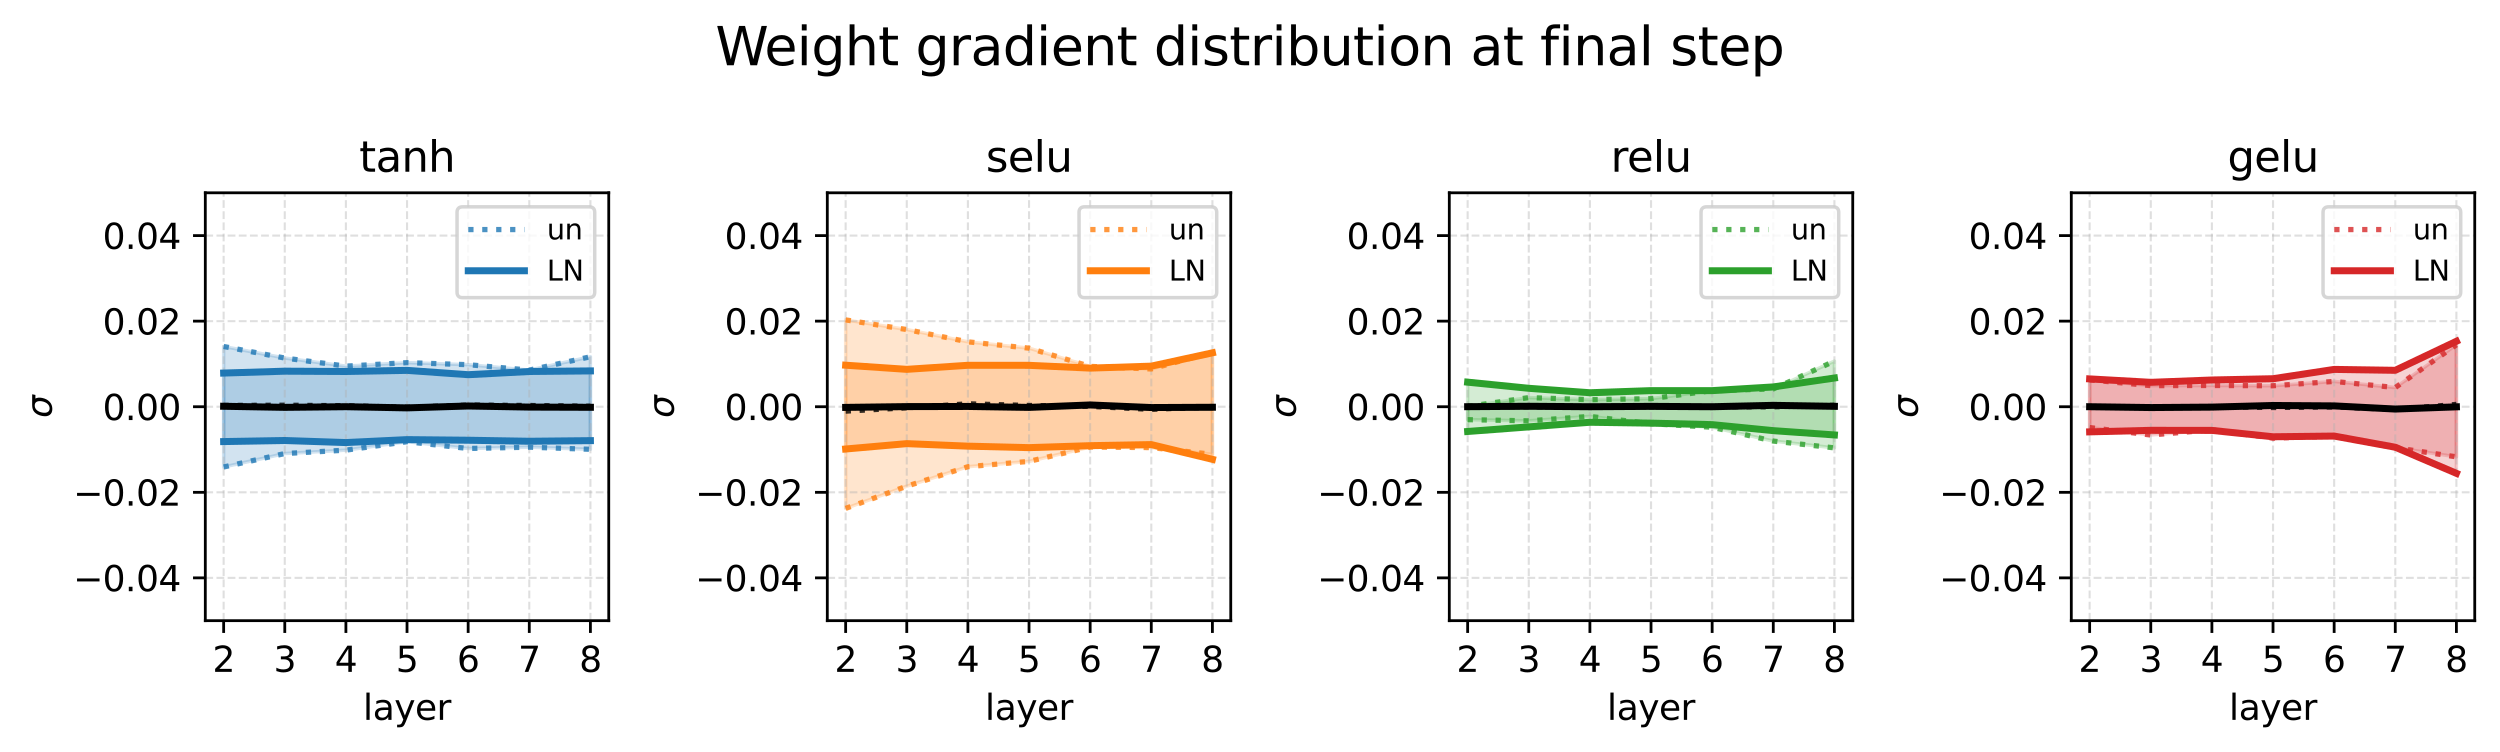 <?xml version="1.0" encoding="utf-8" standalone="no"?>
<!DOCTYPE svg PUBLIC "-//W3C//DTD SVG 1.1//EN"
  "http://www.w3.org/Graphics/SVG/1.1/DTD/svg11.dtd">
<svg xmlns:xlink="http://www.w3.org/1999/xlink" width="712.623pt" height="214.476pt" viewBox="0 0 712.623 214.476" xmlns="http://www.w3.org/2000/svg" version="1.1">
 <defs>
  <style type="text/css">*{stroke-linejoin: round; stroke-linecap: butt}</style>
 </defs>
 <g id="figure_1">
  <g id="patch_1">
   <path d="M -0 214.476 
L 712.623 214.476 
L 712.623 0 
L -0 0 
z
" style="fill: #ffffff"/>
  </g>
  <g id="axes_1">
   <g id="patch_2">
    <path d="M 58.523 176.92 
L 173.523 176.92 
L 173.523 54.96 
L 58.523 54.96 
z
" style="fill: #ffffff"/>
   </g>
   <g id="PolyCollection_1">
    <defs>
     <path id="mac4120d833" d="M 63.751 -115.71 
L 63.751 -81.362 
L 81.175 -85.192 
L 98.599 -86.164 
L 116.023 -88.567 
L 133.448 -86.632 
L 150.872 -87.01 
L 168.296 -86.402 
L 168.296 -112.778 
L 168.296 -112.778 
L 150.872 -108.984 
L 133.448 -110.523 
L 116.023 -111.105 
L 98.599 -110.112 
L 81.175 -112.417 
L 63.751 -115.71 
z
" style="stroke: #1f77b4; stroke-opacity: 0.2"/>
    </defs>
    <g clip-path="url(#p4b9949e39c)">
     <use xlink:href="#mac4120d833" x="0" y="214.476" style="fill: #1f77b4; fill-opacity: 0.2; stroke: #1f77b4; stroke-opacity: 0.2"/>
    </g>
   </g>
   <g id="PolyCollection_2">
    <defs>
     <path id="mbd4061a047" d="M 63.751 -108.136 
L 63.751 -88.606 
L 81.175 -88.911 
L 98.599 -88.322 
L 116.023 -89.164 
L 133.448 -88.988 
L 150.872 -88.692 
L 168.296 -88.872 
L 168.296 -108.749 
L 168.296 -108.749 
L 150.872 -108.584 
L 133.448 -107.667 
L 116.023 -108.902 
L 98.599 -108.584 
L 81.175 -108.674 
L 63.751 -108.136 
z
" style="stroke: #1f77b4; stroke-opacity: 0.2"/>
    </defs>
    <g clip-path="url(#p4b9949e39c)">
     <use xlink:href="#mbd4061a047" x="0" y="214.476" style="fill: #1f77b4; fill-opacity: 0.2; stroke: #1f77b4; stroke-opacity: 0.2"/>
    </g>
   </g>
   <g id="matplotlib.axis_1">
    <g id="xtick_1">
     <g id="line2d_1">
      <path d="M 63.751 176.92 
L 63.751 54.96 
" clip-path="url(#p4b9949e39c)" style="fill: none; stroke-dasharray: 2.22,0.96; stroke-dashoffset: 0; stroke: #b0b0b0; stroke-opacity: 0.4; stroke-width: 0.6"/>
     </g>
     <g id="line2d_2">
      <defs>
       <path id="m953099a4ab" d="M 0 0 
L 0 3.5 
" style="stroke: #000000; stroke-width: 0.8"/>
      </defs>
      <g>
       <use xlink:href="#m953099a4ab" x="63.751" y="176.92" style="stroke: #000000; stroke-width: 0.8"/>
      </g>
     </g>
     <g id="text_1">
      <!-- 2 -->
      <g transform="translate(60.569 191.518) scale(0.1 -0.1)">
       <defs>
        <path id="DejaVuSans-32" d="M 1228 531 
L 3431 531 
L 3431 0 
L 469 0 
L 469 531 
Q 828 903 1448 1529 
Q 2069 2156 2228 2338 
Q 2531 2678 2651 2914 
Q 2772 3150 2772 3378 
Q 2772 3750 2511 3984 
Q 2250 4219 1831 4219 
Q 1534 4219 1204 4116 
Q 875 4013 500 3803 
L 500 4441 
Q 881 4594 1212 4672 
Q 1544 4750 1819 4750 
Q 2544 4750 2975 4387 
Q 3406 4025 3406 3419 
Q 3406 3131 3298 2873 
Q 3191 2616 2906 2266 
Q 2828 2175 2409 1742 
Q 1991 1309 1228 531 
z
" transform="scale(0.016)"/>
       </defs>
       <use xlink:href="#DejaVuSans-32"/>
      </g>
     </g>
    </g>
    <g id="xtick_2">
     <g id="line2d_3">
      <path d="M 81.175 176.92 
L 81.175 54.96 
" clip-path="url(#p4b9949e39c)" style="fill: none; stroke-dasharray: 2.22,0.96; stroke-dashoffset: 0; stroke: #b0b0b0; stroke-opacity: 0.4; stroke-width: 0.6"/>
     </g>
     <g id="line2d_4">
      <g>
       <use xlink:href="#m953099a4ab" x="81.175" y="176.92" style="stroke: #000000; stroke-width: 0.8"/>
      </g>
     </g>
     <g id="text_2">
      <!-- 3 -->
      <g transform="translate(77.994 191.518) scale(0.1 -0.1)">
       <defs>
        <path id="DejaVuSans-33" d="M 2597 2516 
Q 3050 2419 3304 2112 
Q 3559 1806 3559 1356 
Q 3559 666 3084 287 
Q 2609 -91 1734 -91 
Q 1441 -91 1130 -33 
Q 819 25 488 141 
L 488 750 
Q 750 597 1062 519 
Q 1375 441 1716 441 
Q 2309 441 2620 675 
Q 2931 909 2931 1356 
Q 2931 1769 2642 2001 
Q 2353 2234 1838 2234 
L 1294 2234 
L 1294 2753 
L 1863 2753 
Q 2328 2753 2575 2939 
Q 2822 3125 2822 3475 
Q 2822 3834 2567 4026 
Q 2313 4219 1838 4219 
Q 1578 4219 1281 4162 
Q 984 4106 628 3988 
L 628 4550 
Q 988 4650 1302 4700 
Q 1616 4750 1894 4750 
Q 2613 4750 3031 4423 
Q 3450 4097 3450 3541 
Q 3450 3153 3228 2886 
Q 3006 2619 2597 2516 
z
" transform="scale(0.016)"/>
       </defs>
       <use xlink:href="#DejaVuSans-33"/>
      </g>
     </g>
    </g>
    <g id="xtick_3">
     <g id="line2d_5">
      <path d="M 98.599 176.92 
L 98.599 54.96 
" clip-path="url(#p4b9949e39c)" style="fill: none; stroke-dasharray: 2.22,0.96; stroke-dashoffset: 0; stroke: #b0b0b0; stroke-opacity: 0.4; stroke-width: 0.6"/>
     </g>
     <g id="line2d_6">
      <g>
       <use xlink:href="#m953099a4ab" x="98.599" y="176.92" style="stroke: #000000; stroke-width: 0.8"/>
      </g>
     </g>
     <g id="text_3">
      <!-- 4 -->
      <g transform="translate(95.418 191.518) scale(0.1 -0.1)">
       <defs>
        <path id="DejaVuSans-34" d="M 2419 4116 
L 825 1625 
L 2419 1625 
L 2419 4116 
z
M 2253 4666 
L 3047 4666 
L 3047 1625 
L 3713 1625 
L 3713 1100 
L 3047 1100 
L 3047 0 
L 2419 0 
L 2419 1100 
L 313 1100 
L 313 1709 
L 2253 4666 
z
" transform="scale(0.016)"/>
       </defs>
       <use xlink:href="#DejaVuSans-34"/>
      </g>
     </g>
    </g>
    <g id="xtick_4">
     <g id="line2d_7">
      <path d="M 116.023 176.92 
L 116.023 54.96 
" clip-path="url(#p4b9949e39c)" style="fill: none; stroke-dasharray: 2.22,0.96; stroke-dashoffset: 0; stroke: #b0b0b0; stroke-opacity: 0.4; stroke-width: 0.6"/>
     </g>
     <g id="line2d_8">
      <g>
       <use xlink:href="#m953099a4ab" x="116.023" y="176.92" style="stroke: #000000; stroke-width: 0.8"/>
      </g>
     </g>
     <g id="text_4">
      <!-- 5 -->
      <g transform="translate(112.842 191.518) scale(0.1 -0.1)">
       <defs>
        <path id="DejaVuSans-35" d="M 691 4666 
L 3169 4666 
L 3169 4134 
L 1269 4134 
L 1269 2991 
Q 1406 3038 1543 3061 
Q 1681 3084 1819 3084 
Q 2600 3084 3056 2656 
Q 3513 2228 3513 1497 
Q 3513 744 3044 326 
Q 2575 -91 1722 -91 
Q 1428 -91 1123 -41 
Q 819 9 494 109 
L 494 744 
Q 775 591 1075 516 
Q 1375 441 1709 441 
Q 2250 441 2565 725 
Q 2881 1009 2881 1497 
Q 2881 1984 2565 2268 
Q 2250 2553 1709 2553 
Q 1456 2553 1204 2497 
Q 953 2441 691 2322 
L 691 4666 
z
" transform="scale(0.016)"/>
       </defs>
       <use xlink:href="#DejaVuSans-35"/>
      </g>
     </g>
    </g>
    <g id="xtick_5">
     <g id="line2d_9">
      <path d="M 133.448 176.92 
L 133.448 54.96 
" clip-path="url(#p4b9949e39c)" style="fill: none; stroke-dasharray: 2.22,0.96; stroke-dashoffset: 0; stroke: #b0b0b0; stroke-opacity: 0.4; stroke-width: 0.6"/>
     </g>
     <g id="line2d_10">
      <g>
       <use xlink:href="#m953099a4ab" x="133.448" y="176.92" style="stroke: #000000; stroke-width: 0.8"/>
      </g>
     </g>
     <g id="text_5">
      <!-- 6 -->
      <g transform="translate(130.266 191.518) scale(0.1 -0.1)">
       <defs>
        <path id="DejaVuSans-36" d="M 2113 2584 
Q 1688 2584 1439 2293 
Q 1191 2003 1191 1497 
Q 1191 994 1439 701 
Q 1688 409 2113 409 
Q 2538 409 2786 701 
Q 3034 994 3034 1497 
Q 3034 2003 2786 2293 
Q 2538 2584 2113 2584 
z
M 3366 4563 
L 3366 3988 
Q 3128 4100 2886 4159 
Q 2644 4219 2406 4219 
Q 1781 4219 1451 3797 
Q 1122 3375 1075 2522 
Q 1259 2794 1537 2939 
Q 1816 3084 2150 3084 
Q 2853 3084 3261 2657 
Q 3669 2231 3669 1497 
Q 3669 778 3244 343 
Q 2819 -91 2113 -91 
Q 1303 -91 875 529 
Q 447 1150 447 2328 
Q 447 3434 972 4092 
Q 1497 4750 2381 4750 
Q 2619 4750 2861 4703 
Q 3103 4656 3366 4563 
z
" transform="scale(0.016)"/>
       </defs>
       <use xlink:href="#DejaVuSans-36"/>
      </g>
     </g>
    </g>
    <g id="xtick_6">
     <g id="line2d_11">
      <path d="M 150.872 176.92 
L 150.872 54.96 
" clip-path="url(#p4b9949e39c)" style="fill: none; stroke-dasharray: 2.22,0.96; stroke-dashoffset: 0; stroke: #b0b0b0; stroke-opacity: 0.4; stroke-width: 0.6"/>
     </g>
     <g id="line2d_12">
      <g>
       <use xlink:href="#m953099a4ab" x="150.872" y="176.92" style="stroke: #000000; stroke-width: 0.8"/>
      </g>
     </g>
     <g id="text_6">
      <!-- 7 -->
      <g transform="translate(147.691 191.518) scale(0.1 -0.1)">
       <defs>
        <path id="DejaVuSans-37" d="M 525 4666 
L 3525 4666 
L 3525 4397 
L 1831 0 
L 1172 0 
L 2766 4134 
L 525 4134 
L 525 4666 
z
" transform="scale(0.016)"/>
       </defs>
       <use xlink:href="#DejaVuSans-37"/>
      </g>
     </g>
    </g>
    <g id="xtick_7">
     <g id="line2d_13">
      <path d="M 168.296 176.92 
L 168.296 54.96 
" clip-path="url(#p4b9949e39c)" style="fill: none; stroke-dasharray: 2.22,0.96; stroke-dashoffset: 0; stroke: #b0b0b0; stroke-opacity: 0.4; stroke-width: 0.6"/>
     </g>
     <g id="line2d_14">
      <g>
       <use xlink:href="#m953099a4ab" x="168.296" y="176.92" style="stroke: #000000; stroke-width: 0.8"/>
      </g>
     </g>
     <g id="text_7">
      <!-- 8 -->
      <g transform="translate(165.115 191.518) scale(0.1 -0.1)">
       <defs>
        <path id="DejaVuSans-38" d="M 2034 2216 
Q 1584 2216 1326 1975 
Q 1069 1734 1069 1313 
Q 1069 891 1326 650 
Q 1584 409 2034 409 
Q 2484 409 2743 651 
Q 3003 894 3003 1313 
Q 3003 1734 2745 1975 
Q 2488 2216 2034 2216 
z
M 1403 2484 
Q 997 2584 770 2862 
Q 544 3141 544 3541 
Q 544 4100 942 4425 
Q 1341 4750 2034 4750 
Q 2731 4750 3128 4425 
Q 3525 4100 3525 3541 
Q 3525 3141 3298 2862 
Q 3072 2584 2669 2484 
Q 3125 2378 3379 2068 
Q 3634 1759 3634 1313 
Q 3634 634 3220 271 
Q 2806 -91 2034 -91 
Q 1263 -91 848 271 
Q 434 634 434 1313 
Q 434 1759 690 2068 
Q 947 2378 1403 2484 
z
M 1172 3481 
Q 1172 3119 1398 2916 
Q 1625 2713 2034 2713 
Q 2441 2713 2670 2916 
Q 2900 3119 2900 3481 
Q 2900 3844 2670 4047 
Q 2441 4250 2034 4250 
Q 1625 4250 1398 4047 
Q 1172 3844 1172 3481 
z
" transform="scale(0.016)"/>
       </defs>
       <use xlink:href="#DejaVuSans-38"/>
      </g>
     </g>
    </g>
    <g id="text_8">
     <!-- layer -->
     <g transform="translate(103.479 205.197) scale(0.1 -0.1)">
      <defs>
       <path id="DejaVuSans-6c" d="M 603 4863 
L 1178 4863 
L 1178 0 
L 603 0 
L 603 4863 
z
" transform="scale(0.016)"/>
       <path id="DejaVuSans-61" d="M 2194 1759 
Q 1497 1759 1228 1600 
Q 959 1441 959 1056 
Q 959 750 1161 570 
Q 1363 391 1709 391 
Q 2188 391 2477 730 
Q 2766 1069 2766 1631 
L 2766 1759 
L 2194 1759 
z
M 3341 1997 
L 3341 0 
L 2766 0 
L 2766 531 
Q 2569 213 2275 61 
Q 1981 -91 1556 -91 
Q 1019 -91 701 211 
Q 384 513 384 1019 
Q 384 1609 779 1909 
Q 1175 2209 1959 2209 
L 2766 2209 
L 2766 2266 
Q 2766 2663 2505 2880 
Q 2244 3097 1772 3097 
Q 1472 3097 1187 3025 
Q 903 2953 641 2809 
L 641 3341 
Q 956 3463 1253 3523 
Q 1550 3584 1831 3584 
Q 2591 3584 2966 3190 
Q 3341 2797 3341 1997 
z
" transform="scale(0.016)"/>
       <path id="DejaVuSans-79" d="M 2059 -325 
Q 1816 -950 1584 -1140 
Q 1353 -1331 966 -1331 
L 506 -1331 
L 506 -850 
L 844 -850 
Q 1081 -850 1212 -737 
Q 1344 -625 1503 -206 
L 1606 56 
L 191 3500 
L 800 3500 
L 1894 763 
L 2988 3500 
L 3597 3500 
L 2059 -325 
z
" transform="scale(0.016)"/>
       <path id="DejaVuSans-65" d="M 3597 1894 
L 3597 1613 
L 953 1613 
Q 991 1019 1311 708 
Q 1631 397 2203 397 
Q 2534 397 2845 478 
Q 3156 559 3463 722 
L 3463 178 
Q 3153 47 2828 -22 
Q 2503 -91 2169 -91 
Q 1331 -91 842 396 
Q 353 884 353 1716 
Q 353 2575 817 3079 
Q 1281 3584 2069 3584 
Q 2775 3584 3186 3129 
Q 3597 2675 3597 1894 
z
M 3022 2063 
Q 3016 2534 2758 2815 
Q 2500 3097 2075 3097 
Q 1594 3097 1305 2825 
Q 1016 2553 972 2059 
L 3022 2063 
z
" transform="scale(0.016)"/>
       <path id="DejaVuSans-72" d="M 2631 2963 
Q 2534 3019 2420 3045 
Q 2306 3072 2169 3072 
Q 1681 3072 1420 2755 
Q 1159 2438 1159 1844 
L 1159 0 
L 581 0 
L 581 3500 
L 1159 3500 
L 1159 2956 
Q 1341 3275 1631 3429 
Q 1922 3584 2338 3584 
Q 2397 3584 2469 3576 
Q 2541 3569 2628 3553 
L 2631 2963 
z
" transform="scale(0.016)"/>
      </defs>
      <use xlink:href="#DejaVuSans-6c"/>
      <use xlink:href="#DejaVuSans-61" x="27.783"/>
      <use xlink:href="#DejaVuSans-79" x="89.062"/>
      <use xlink:href="#DejaVuSans-65" x="148.242"/>
      <use xlink:href="#DejaVuSans-72" x="209.766"/>
     </g>
    </g>
   </g>
   <g id="matplotlib.axis_2">
    <g id="ytick_1">
     <g id="line2d_15">
      <path d="M 58.523 164.724 
L 173.523 164.724 
" clip-path="url(#p4b9949e39c)" style="fill: none; stroke-dasharray: 2.22,0.96; stroke-dashoffset: 0; stroke: #b0b0b0; stroke-opacity: 0.4; stroke-width: 0.6"/>
     </g>
     <g id="line2d_16">
      <defs>
       <path id="mb55e43d011" d="M 0 0 
L -3.5 0 
" style="stroke: #000000; stroke-width: 0.8"/>
      </defs>
      <g>
       <use xlink:href="#mb55e43d011" x="58.523" y="164.724" style="stroke: #000000; stroke-width: 0.8"/>
      </g>
     </g>
     <g id="text_9">
      <!-- −0.04 -->
      <g transform="translate(20.878 168.523) scale(0.1 -0.1)">
       <defs>
        <path id="DejaVuSans-2212" d="M 678 2272 
L 4684 2272 
L 4684 1741 
L 678 1741 
L 678 2272 
z
" transform="scale(0.016)"/>
        <path id="DejaVuSans-30" d="M 2034 4250 
Q 1547 4250 1301 3770 
Q 1056 3291 1056 2328 
Q 1056 1369 1301 889 
Q 1547 409 2034 409 
Q 2525 409 2770 889 
Q 3016 1369 3016 2328 
Q 3016 3291 2770 3770 
Q 2525 4250 2034 4250 
z
M 2034 4750 
Q 2819 4750 3233 4129 
Q 3647 3509 3647 2328 
Q 3647 1150 3233 529 
Q 2819 -91 2034 -91 
Q 1250 -91 836 529 
Q 422 1150 422 2328 
Q 422 3509 836 4129 
Q 1250 4750 2034 4750 
z
" transform="scale(0.016)"/>
        <path id="DejaVuSans-2e" d="M 684 794 
L 1344 794 
L 1344 0 
L 684 0 
L 684 794 
z
" transform="scale(0.016)"/>
       </defs>
       <use xlink:href="#DejaVuSans-2212"/>
       <use xlink:href="#DejaVuSans-30" x="83.789"/>
       <use xlink:href="#DejaVuSans-2e" x="147.412"/>
       <use xlink:href="#DejaVuSans-30" x="179.199"/>
       <use xlink:href="#DejaVuSans-34" x="242.822"/>
      </g>
     </g>
    </g>
    <g id="ytick_2">
     <g id="line2d_17">
      <path d="M 58.523 140.332 
L 173.523 140.332 
" clip-path="url(#p4b9949e39c)" style="fill: none; stroke-dasharray: 2.22,0.96; stroke-dashoffset: 0; stroke: #b0b0b0; stroke-opacity: 0.4; stroke-width: 0.6"/>
     </g>
     <g id="line2d_18">
      <g>
       <use xlink:href="#mb55e43d011" x="58.523" y="140.332" style="stroke: #000000; stroke-width: 0.8"/>
      </g>
     </g>
     <g id="text_10">
      <!-- −0.02 -->
      <g transform="translate(20.878 144.131) scale(0.1 -0.1)">
       <use xlink:href="#DejaVuSans-2212"/>
       <use xlink:href="#DejaVuSans-30" x="83.789"/>
       <use xlink:href="#DejaVuSans-2e" x="147.412"/>
       <use xlink:href="#DejaVuSans-30" x="179.199"/>
       <use xlink:href="#DejaVuSans-32" x="242.822"/>
      </g>
     </g>
    </g>
    <g id="ytick_3">
     <g id="line2d_19">
      <path d="M 58.523 115.94 
L 173.523 115.94 
" clip-path="url(#p4b9949e39c)" style="fill: none; stroke-dasharray: 2.22,0.96; stroke-dashoffset: 0; stroke: #b0b0b0; stroke-opacity: 0.4; stroke-width: 0.6"/>
     </g>
     <g id="line2d_20">
      <g>
       <use xlink:href="#mb55e43d011" x="58.523" y="115.94" style="stroke: #000000; stroke-width: 0.8"/>
      </g>
     </g>
     <g id="text_11">
      <!-- 0.00 -->
      <g transform="translate(29.258 119.739) scale(0.1 -0.1)">
       <use xlink:href="#DejaVuSans-30"/>
       <use xlink:href="#DejaVuSans-2e" x="63.623"/>
       <use xlink:href="#DejaVuSans-30" x="95.41"/>
       <use xlink:href="#DejaVuSans-30" x="159.033"/>
      </g>
     </g>
    </g>
    <g id="ytick_4">
     <g id="line2d_21">
      <path d="M 58.523 91.548 
L 173.523 91.548 
" clip-path="url(#p4b9949e39c)" style="fill: none; stroke-dasharray: 2.22,0.96; stroke-dashoffset: 0; stroke: #b0b0b0; stroke-opacity: 0.4; stroke-width: 0.6"/>
     </g>
     <g id="line2d_22">
      <g>
       <use xlink:href="#mb55e43d011" x="58.523" y="91.548" style="stroke: #000000; stroke-width: 0.8"/>
      </g>
     </g>
     <g id="text_12">
      <!-- 0.02 -->
      <g transform="translate(29.258 95.347) scale(0.1 -0.1)">
       <use xlink:href="#DejaVuSans-30"/>
       <use xlink:href="#DejaVuSans-2e" x="63.623"/>
       <use xlink:href="#DejaVuSans-30" x="95.41"/>
       <use xlink:href="#DejaVuSans-32" x="159.033"/>
      </g>
     </g>
    </g>
    <g id="ytick_5">
     <g id="line2d_23">
      <path d="M 58.523 67.156 
L 173.523 67.156 
" clip-path="url(#p4b9949e39c)" style="fill: none; stroke-dasharray: 2.22,0.96; stroke-dashoffset: 0; stroke: #b0b0b0; stroke-opacity: 0.4; stroke-width: 0.6"/>
     </g>
     <g id="line2d_24">
      <g>
       <use xlink:href="#mb55e43d011" x="58.523" y="67.156" style="stroke: #000000; stroke-width: 0.8"/>
      </g>
     </g>
     <g id="text_13">
      <!-- 0.04 -->
      <g transform="translate(29.258 70.955) scale(0.1 -0.1)">
       <use xlink:href="#DejaVuSans-30"/>
       <use xlink:href="#DejaVuSans-2e" x="63.623"/>
       <use xlink:href="#DejaVuSans-30" x="95.41"/>
       <use xlink:href="#DejaVuSans-34" x="159.033"/>
      </g>
     </g>
    </g>
    <g id="text_14">
     <!-- $\sigma$ -->
     <g transform="translate(14.798 119.14) rotate(-90) scale(0.1 -0.1)">
      <defs>
       <path id="DejaVuSans-Oblique-3c3" d="M 2219 3044 
Q 1744 3044 1422 2700 
Q 1081 2341 969 1747 
Q 844 1119 1044 756 
Q 1241 397 1706 397 
Q 2166 397 2503 759 
Q 2844 1122 2966 1747 
Q 3075 2319 2881 2700 
Q 2700 3044 2219 3044 
z
M 2309 3503 
L 4219 3500 
L 4106 2925 
L 3463 2925 
Q 3706 2438 3575 1747 
Q 3406 888 2884 400 
Q 2359 -91 1609 -91 
Q 856 -91 525 400 
Q 194 888 363 1747 
Q 528 2609 1050 3097 
Q 1484 3503 2309 3503 
z
" transform="scale(0.016)"/>
      </defs>
      <use xlink:href="#DejaVuSans-Oblique-3c3" transform="translate(0 0.266)"/>
     </g>
    </g>
   </g>
   <g id="line2d_25">
    <path d="M 63.751 133.114 
L 81.175 129.284 
L 98.599 128.312 
L 116.023 125.909 
L 133.448 127.845 
L 150.872 127.467 
L 168.296 128.074 
" clip-path="url(#p4b9949e39c)" style="fill: none; stroke-dasharray: 1.5,2.475; stroke-dashoffset: 0; stroke: #1f77b4; stroke-opacity: 0.8; stroke-width: 1.5"/>
   </g>
   <g id="line2d_26">
    <path d="M 63.751 98.766 
L 81.175 102.059 
L 98.599 104.364 
L 116.023 103.371 
L 133.448 103.953 
L 150.872 105.492 
L 168.296 101.698 
" clip-path="url(#p4b9949e39c)" style="fill: none; stroke-dasharray: 1.5,2.475; stroke-dashoffset: 0; stroke: #1f77b4; stroke-opacity: 0.8; stroke-width: 1.5"/>
   </g>
   <g id="line2d_27">
    <path d="M 63.751 115.577 
L 81.175 115.502 
L 98.599 115.662 
L 116.023 116.097 
L 133.448 115.472 
L 150.872 115.585 
L 168.296 115.806 
" clip-path="url(#p4b9949e39c)" style="fill: none; stroke-dasharray: 1.5,2.475; stroke-dashoffset: 0; stroke: #000000; stroke-opacity: 0.8; stroke-width: 1.5"/>
   </g>
   <g id="line2d_28">
    <path d="M 63.751 125.871 
L 81.175 125.565 
L 98.599 126.154 
L 116.023 125.312 
L 133.448 125.488 
L 150.872 125.784 
L 168.296 125.604 
" clip-path="url(#p4b9949e39c)" style="fill: none; stroke: #1f77b4; stroke-width: 2; stroke-linecap: square"/>
   </g>
   <g id="line2d_29">
    <path d="M 63.751 106.341 
L 81.175 105.803 
L 98.599 105.892 
L 116.023 105.574 
L 133.448 106.81 
L 150.872 105.893 
L 168.296 105.727 
" clip-path="url(#p4b9949e39c)" style="fill: none; stroke: #1f77b4; stroke-width: 2; stroke-linecap: square"/>
   </g>
   <g id="line2d_30">
    <path d="M 63.751 115.805 
L 81.175 116.116 
L 98.599 115.929 
L 116.023 116.267 
L 133.448 115.727 
L 150.872 116.039 
L 168.296 116.101 
" clip-path="url(#p4b9949e39c)" style="fill: none; stroke: #000000; stroke-width: 2; stroke-linecap: square"/>
   </g>
   <g id="patch_3">
    <path d="M 58.523 176.92 
L 58.523 54.96 
" style="fill: none; stroke: #000000; stroke-width: 0.8; stroke-linejoin: miter; stroke-linecap: square"/>
   </g>
   <g id="patch_4">
    <path d="M 173.523 176.92 
L 173.523 54.96 
" style="fill: none; stroke: #000000; stroke-width: 0.8; stroke-linejoin: miter; stroke-linecap: square"/>
   </g>
   <g id="patch_5">
    <path d="M 58.523 176.92 
L 173.523 176.92 
" style="fill: none; stroke: #000000; stroke-width: 0.8; stroke-linejoin: miter; stroke-linecap: square"/>
   </g>
   <g id="patch_6">
    <path d="M 58.523 54.96 
L 173.523 54.96 
" style="fill: none; stroke: #000000; stroke-width: 0.8; stroke-linejoin: miter; stroke-linecap: square"/>
   </g>
   <g id="text_15">
    <!-- tanh -->
    <g transform="translate(102.389 48.96) scale(0.12 -0.12)">
     <defs>
      <path id="DejaVuSans-74" d="M 1172 4494 
L 1172 3500 
L 2356 3500 
L 2356 3053 
L 1172 3053 
L 1172 1153 
Q 1172 725 1289 603 
Q 1406 481 1766 481 
L 2356 481 
L 2356 0 
L 1766 0 
Q 1100 0 847 248 
Q 594 497 594 1153 
L 594 3053 
L 172 3053 
L 172 3500 
L 594 3500 
L 594 4494 
L 1172 4494 
z
" transform="scale(0.016)"/>
      <path id="DejaVuSans-6e" d="M 3513 2113 
L 3513 0 
L 2938 0 
L 2938 2094 
Q 2938 2591 2744 2837 
Q 2550 3084 2163 3084 
Q 1697 3084 1428 2787 
Q 1159 2491 1159 1978 
L 1159 0 
L 581 0 
L 581 3500 
L 1159 3500 
L 1159 2956 
Q 1366 3272 1645 3428 
Q 1925 3584 2291 3584 
Q 2894 3584 3203 3211 
Q 3513 2838 3513 2113 
z
" transform="scale(0.016)"/>
      <path id="DejaVuSans-68" d="M 3513 2113 
L 3513 0 
L 2938 0 
L 2938 2094 
Q 2938 2591 2744 2837 
Q 2550 3084 2163 3084 
Q 1697 3084 1428 2787 
Q 1159 2491 1159 1978 
L 1159 0 
L 581 0 
L 581 4863 
L 1159 4863 
L 1159 2956 
Q 1366 3272 1645 3428 
Q 1925 3584 2291 3584 
Q 2894 3584 3203 3211 
Q 3513 2838 3513 2113 
z
" transform="scale(0.016)"/>
     </defs>
     <use xlink:href="#DejaVuSans-74"/>
     <use xlink:href="#DejaVuSans-61" x="39.209"/>
     <use xlink:href="#DejaVuSans-6e" x="100.488"/>
     <use xlink:href="#DejaVuSans-68" x="163.867"/>
    </g>
   </g>
   <g id="legend_1">
    <g id="patch_7">
     <path d="M 131.881 84.845 
L 167.923 84.845 
Q 169.523 84.845 169.523 83.245 
L 169.523 60.56 
Q 169.523 58.96 167.923 58.96 
L 131.881 58.96 
Q 130.281 58.96 130.281 60.56 
L 130.281 83.245 
Q 130.281 84.845 131.881 84.845 
z
" style="fill: #ffffff; opacity: 0.8; stroke: #cccccc; stroke-linejoin: miter"/>
    </g>
    <g id="line2d_31">
     <path d="M 133.481 65.439 
L 141.481 65.439 
L 149.481 65.439 
" style="fill: none; stroke-dasharray: 1.5,2.475; stroke-dashoffset: 0; stroke: #1f77b4; stroke-opacity: 0.8; stroke-width: 1.5"/>
    </g>
    <g id="text_16">
     <!-- un -->
     <g transform="translate(155.881 68.239) scale(0.08 -0.08)">
      <defs>
       <path id="DejaVuSans-75" d="M 544 1381 
L 544 3500 
L 1119 3500 
L 1119 1403 
Q 1119 906 1312 657 
Q 1506 409 1894 409 
Q 2359 409 2629 706 
Q 2900 1003 2900 1516 
L 2900 3500 
L 3475 3500 
L 3475 0 
L 2900 0 
L 2900 538 
Q 2691 219 2414 64 
Q 2138 -91 1772 -91 
Q 1169 -91 856 284 
Q 544 659 544 1381 
z
M 1991 3584 
L 1991 3584 
z
" transform="scale(0.016)"/>
      </defs>
      <use xlink:href="#DejaVuSans-75"/>
      <use xlink:href="#DejaVuSans-6e" x="63.379"/>
     </g>
    </g>
    <g id="line2d_32">
     <path d="M 133.481 77.181 
L 141.481 77.181 
L 149.481 77.181 
" style="fill: none; stroke: #1f77b4; stroke-width: 2; stroke-linecap: square"/>
    </g>
    <g id="text_17">
     <!-- LN -->
     <g transform="translate(155.881 79.981) scale(0.08 -0.08)">
      <defs>
       <path id="DejaVuSans-4c" d="M 628 4666 
L 1259 4666 
L 1259 531 
L 3531 531 
L 3531 0 
L 628 0 
L 628 4666 
z
" transform="scale(0.016)"/>
       <path id="DejaVuSans-4e" d="M 628 4666 
L 1478 4666 
L 3547 763 
L 3547 4666 
L 4159 4666 
L 4159 0 
L 3309 0 
L 1241 3903 
L 1241 0 
L 628 0 
L 628 4666 
z
" transform="scale(0.016)"/>
      </defs>
      <use xlink:href="#DejaVuSans-4c"/>
      <use xlink:href="#DejaVuSans-4e" x="55.713"/>
     </g>
    </g>
   </g>
  </g>
  <g id="axes_2">
   <g id="patch_8">
    <path d="M 235.823 176.92 
L 350.823 176.92 
L 350.823 54.96 
L 235.823 54.96 
z
" style="fill: #ffffff"/>
   </g>
   <g id="PolyCollection_3">
    <defs>
     <path id="mbb48283aff" d="M 241.051 -123.289 
L 241.051 -69.558 
L 258.475 -75.891 
L 275.899 -81.443 
L 293.323 -82.961 
L 310.748 -87.053 
L 328.172 -86.892 
L 345.596 -84.979 
L 345.596 -114.078 
L 345.596 -114.078 
L 328.172 -109.301 
L 310.748 -110.04 
L 293.323 -115.234 
L 275.899 -117.038 
L 258.475 -120.539 
L 241.051 -123.289 
z
" style="stroke: #ff7f0e; stroke-opacity: 0.2"/>
    </defs>
    <g clip-path="url(#p43e873380d)">
     <use xlink:href="#mbb48283aff" x="0" y="214.476" style="fill: #ff7f0e; fill-opacity: 0.2; stroke: #ff7f0e; stroke-opacity: 0.2"/>
    </g>
   </g>
   <g id="PolyCollection_4">
    <defs>
     <path id="m16193812ca" d="M 241.051 -110.376 
L 241.051 -86.487 
L 258.475 -88.02 
L 275.899 -87.299 
L 293.323 -86.875 
L 310.748 -87.437 
L 328.172 -87.748 
L 345.596 -83.54 
L 345.596 -113.901 
L 345.596 -113.901 
L 328.172 -110.106 
L 310.748 -109.547 
L 293.323 -110.34 
L 275.899 -110.351 
L 258.475 -109.195 
L 241.051 -110.376 
z
" style="stroke: #ff7f0e; stroke-opacity: 0.2"/>
    </defs>
    <g clip-path="url(#p43e873380d)">
     <use xlink:href="#m16193812ca" x="0" y="214.476" style="fill: #ff7f0e; fill-opacity: 0.2; stroke: #ff7f0e; stroke-opacity: 0.2"/>
    </g>
   </g>
   <g id="matplotlib.axis_3">
    <g id="xtick_8">
     <g id="line2d_33">
      <path d="M 241.051 176.92 
L 241.051 54.96 
" clip-path="url(#p43e873380d)" style="fill: none; stroke-dasharray: 2.22,0.96; stroke-dashoffset: 0; stroke: #b0b0b0; stroke-opacity: 0.4; stroke-width: 0.6"/>
     </g>
     <g id="line2d_34">
      <g>
       <use xlink:href="#m953099a4ab" x="241.051" y="176.92" style="stroke: #000000; stroke-width: 0.8"/>
      </g>
     </g>
     <g id="text_18">
      <!-- 2 -->
      <g transform="translate(237.869 191.518) scale(0.1 -0.1)">
       <use xlink:href="#DejaVuSans-32"/>
      </g>
     </g>
    </g>
    <g id="xtick_9">
     <g id="line2d_35">
      <path d="M 258.475 176.92 
L 258.475 54.96 
" clip-path="url(#p43e873380d)" style="fill: none; stroke-dasharray: 2.22,0.96; stroke-dashoffset: 0; stroke: #b0b0b0; stroke-opacity: 0.4; stroke-width: 0.6"/>
     </g>
     <g id="line2d_36">
      <g>
       <use xlink:href="#m953099a4ab" x="258.475" y="176.92" style="stroke: #000000; stroke-width: 0.8"/>
      </g>
     </g>
     <g id="text_19">
      <!-- 3 -->
      <g transform="translate(255.294 191.518) scale(0.1 -0.1)">
       <use xlink:href="#DejaVuSans-33"/>
      </g>
     </g>
    </g>
    <g id="xtick_10">
     <g id="line2d_37">
      <path d="M 275.899 176.92 
L 275.899 54.96 
" clip-path="url(#p43e873380d)" style="fill: none; stroke-dasharray: 2.22,0.96; stroke-dashoffset: 0; stroke: #b0b0b0; stroke-opacity: 0.4; stroke-width: 0.6"/>
     </g>
     <g id="line2d_38">
      <g>
       <use xlink:href="#m953099a4ab" x="275.899" y="176.92" style="stroke: #000000; stroke-width: 0.8"/>
      </g>
     </g>
     <g id="text_20">
      <!-- 4 -->
      <g transform="translate(272.718 191.518) scale(0.1 -0.1)">
       <use xlink:href="#DejaVuSans-34"/>
      </g>
     </g>
    </g>
    <g id="xtick_11">
     <g id="line2d_39">
      <path d="M 293.323 176.92 
L 293.323 54.96 
" clip-path="url(#p43e873380d)" style="fill: none; stroke-dasharray: 2.22,0.96; stroke-dashoffset: 0; stroke: #b0b0b0; stroke-opacity: 0.4; stroke-width: 0.6"/>
     </g>
     <g id="line2d_40">
      <g>
       <use xlink:href="#m953099a4ab" x="293.323" y="176.92" style="stroke: #000000; stroke-width: 0.8"/>
      </g>
     </g>
     <g id="text_21">
      <!-- 5 -->
      <g transform="translate(290.142 191.518) scale(0.1 -0.1)">
       <use xlink:href="#DejaVuSans-35"/>
      </g>
     </g>
    </g>
    <g id="xtick_12">
     <g id="line2d_41">
      <path d="M 310.748 176.92 
L 310.748 54.96 
" clip-path="url(#p43e873380d)" style="fill: none; stroke-dasharray: 2.22,0.96; stroke-dashoffset: 0; stroke: #b0b0b0; stroke-opacity: 0.4; stroke-width: 0.6"/>
     </g>
     <g id="line2d_42">
      <g>
       <use xlink:href="#m953099a4ab" x="310.748" y="176.92" style="stroke: #000000; stroke-width: 0.8"/>
      </g>
     </g>
     <g id="text_22">
      <!-- 6 -->
      <g transform="translate(307.566 191.518) scale(0.1 -0.1)">
       <use xlink:href="#DejaVuSans-36"/>
      </g>
     </g>
    </g>
    <g id="xtick_13">
     <g id="line2d_43">
      <path d="M 328.172 176.92 
L 328.172 54.96 
" clip-path="url(#p43e873380d)" style="fill: none; stroke-dasharray: 2.22,0.96; stroke-dashoffset: 0; stroke: #b0b0b0; stroke-opacity: 0.4; stroke-width: 0.6"/>
     </g>
     <g id="line2d_44">
      <g>
       <use xlink:href="#m953099a4ab" x="328.172" y="176.92" style="stroke: #000000; stroke-width: 0.8"/>
      </g>
     </g>
     <g id="text_23">
      <!-- 7 -->
      <g transform="translate(324.991 191.518) scale(0.1 -0.1)">
       <use xlink:href="#DejaVuSans-37"/>
      </g>
     </g>
    </g>
    <g id="xtick_14">
     <g id="line2d_45">
      <path d="M 345.596 176.92 
L 345.596 54.96 
" clip-path="url(#p43e873380d)" style="fill: none; stroke-dasharray: 2.22,0.96; stroke-dashoffset: 0; stroke: #b0b0b0; stroke-opacity: 0.4; stroke-width: 0.6"/>
     </g>
     <g id="line2d_46">
      <g>
       <use xlink:href="#m953099a4ab" x="345.596" y="176.92" style="stroke: #000000; stroke-width: 0.8"/>
      </g>
     </g>
     <g id="text_24">
      <!-- 8 -->
      <g transform="translate(342.415 191.518) scale(0.1 -0.1)">
       <use xlink:href="#DejaVuSans-38"/>
      </g>
     </g>
    </g>
    <g id="text_25">
     <!-- layer -->
     <g transform="translate(280.779 205.197) scale(0.1 -0.1)">
      <use xlink:href="#DejaVuSans-6c"/>
      <use xlink:href="#DejaVuSans-61" x="27.783"/>
      <use xlink:href="#DejaVuSans-79" x="89.062"/>
      <use xlink:href="#DejaVuSans-65" x="148.242"/>
      <use xlink:href="#DejaVuSans-72" x="209.766"/>
     </g>
    </g>
   </g>
   <g id="matplotlib.axis_4">
    <g id="ytick_6">
     <g id="line2d_47">
      <path d="M 235.823 164.724 
L 350.823 164.724 
" clip-path="url(#p43e873380d)" style="fill: none; stroke-dasharray: 2.22,0.96; stroke-dashoffset: 0; stroke: #b0b0b0; stroke-opacity: 0.4; stroke-width: 0.6"/>
     </g>
     <g id="line2d_48">
      <g>
       <use xlink:href="#mb55e43d011" x="235.823" y="164.724" style="stroke: #000000; stroke-width: 0.8"/>
      </g>
     </g>
     <g id="text_26">
      <!-- −0.04 -->
      <g transform="translate(198.178 168.523) scale(0.1 -0.1)">
       <use xlink:href="#DejaVuSans-2212"/>
       <use xlink:href="#DejaVuSans-30" x="83.789"/>
       <use xlink:href="#DejaVuSans-2e" x="147.412"/>
       <use xlink:href="#DejaVuSans-30" x="179.199"/>
       <use xlink:href="#DejaVuSans-34" x="242.822"/>
      </g>
     </g>
    </g>
    <g id="ytick_7">
     <g id="line2d_49">
      <path d="M 235.823 140.332 
L 350.823 140.332 
" clip-path="url(#p43e873380d)" style="fill: none; stroke-dasharray: 2.22,0.96; stroke-dashoffset: 0; stroke: #b0b0b0; stroke-opacity: 0.4; stroke-width: 0.6"/>
     </g>
     <g id="line2d_50">
      <g>
       <use xlink:href="#mb55e43d011" x="235.823" y="140.332" style="stroke: #000000; stroke-width: 0.8"/>
      </g>
     </g>
     <g id="text_27">
      <!-- −0.02 -->
      <g transform="translate(198.178 144.131) scale(0.1 -0.1)">
       <use xlink:href="#DejaVuSans-2212"/>
       <use xlink:href="#DejaVuSans-30" x="83.789"/>
       <use xlink:href="#DejaVuSans-2e" x="147.412"/>
       <use xlink:href="#DejaVuSans-30" x="179.199"/>
       <use xlink:href="#DejaVuSans-32" x="242.822"/>
      </g>
     </g>
    </g>
    <g id="ytick_8">
     <g id="line2d_51">
      <path d="M 235.823 115.94 
L 350.823 115.94 
" clip-path="url(#p43e873380d)" style="fill: none; stroke-dasharray: 2.22,0.96; stroke-dashoffset: 0; stroke: #b0b0b0; stroke-opacity: 0.4; stroke-width: 0.6"/>
     </g>
     <g id="line2d_52">
      <g>
       <use xlink:href="#mb55e43d011" x="235.823" y="115.94" style="stroke: #000000; stroke-width: 0.8"/>
      </g>
     </g>
     <g id="text_28">
      <!-- 0.00 -->
      <g transform="translate(206.558 119.739) scale(0.1 -0.1)">
       <use xlink:href="#DejaVuSans-30"/>
       <use xlink:href="#DejaVuSans-2e" x="63.623"/>
       <use xlink:href="#DejaVuSans-30" x="95.41"/>
       <use xlink:href="#DejaVuSans-30" x="159.033"/>
      </g>
     </g>
    </g>
    <g id="ytick_9">
     <g id="line2d_53">
      <path d="M 235.823 91.548 
L 350.823 91.548 
" clip-path="url(#p43e873380d)" style="fill: none; stroke-dasharray: 2.22,0.96; stroke-dashoffset: 0; stroke: #b0b0b0; stroke-opacity: 0.4; stroke-width: 0.6"/>
     </g>
     <g id="line2d_54">
      <g>
       <use xlink:href="#mb55e43d011" x="235.823" y="91.548" style="stroke: #000000; stroke-width: 0.8"/>
      </g>
     </g>
     <g id="text_29">
      <!-- 0.02 -->
      <g transform="translate(206.558 95.347) scale(0.1 -0.1)">
       <use xlink:href="#DejaVuSans-30"/>
       <use xlink:href="#DejaVuSans-2e" x="63.623"/>
       <use xlink:href="#DejaVuSans-30" x="95.41"/>
       <use xlink:href="#DejaVuSans-32" x="159.033"/>
      </g>
     </g>
    </g>
    <g id="ytick_10">
     <g id="line2d_55">
      <path d="M 235.823 67.156 
L 350.823 67.156 
" clip-path="url(#p43e873380d)" style="fill: none; stroke-dasharray: 2.22,0.96; stroke-dashoffset: 0; stroke: #b0b0b0; stroke-opacity: 0.4; stroke-width: 0.6"/>
     </g>
     <g id="line2d_56">
      <g>
       <use xlink:href="#mb55e43d011" x="235.823" y="67.156" style="stroke: #000000; stroke-width: 0.8"/>
      </g>
     </g>
     <g id="text_30">
      <!-- 0.04 -->
      <g transform="translate(206.558 70.955) scale(0.1 -0.1)">
       <use xlink:href="#DejaVuSans-30"/>
       <use xlink:href="#DejaVuSans-2e" x="63.623"/>
       <use xlink:href="#DejaVuSans-30" x="95.41"/>
       <use xlink:href="#DejaVuSans-34" x="159.033"/>
      </g>
     </g>
    </g>
    <g id="text_31">
     <!-- $\sigma$ -->
     <g transform="translate(192.098 119.14) rotate(-90) scale(0.1 -0.1)">
      <use xlink:href="#DejaVuSans-Oblique-3c3" transform="translate(0 0.266)"/>
     </g>
    </g>
   </g>
   <g id="line2d_57">
    <path d="M 241.051 144.918 
L 258.475 138.586 
L 275.899 133.033 
L 293.323 131.515 
L 310.748 127.423 
L 328.172 127.584 
L 345.596 129.498 
" clip-path="url(#p43e873380d)" style="fill: none; stroke-dasharray: 1.5,2.475; stroke-dashoffset: 0; stroke: #ff7f0e; stroke-opacity: 0.8; stroke-width: 1.5"/>
   </g>
   <g id="line2d_58">
    <path d="M 241.051 91.187 
L 258.475 93.938 
L 275.899 97.438 
L 293.323 99.242 
L 310.748 104.437 
L 328.172 105.176 
L 345.596 100.398 
" clip-path="url(#p43e873380d)" style="fill: none; stroke-dasharray: 1.5,2.475; stroke-dashoffset: 0; stroke: #ff7f0e; stroke-opacity: 0.8; stroke-width: 1.5"/>
   </g>
   <g id="line2d_59">
    <path d="M 241.051 117.189 
L 258.475 116.243 
L 275.899 115.105 
L 293.323 115.583 
L 310.748 115.838 
L 328.172 116.687 
L 345.596 115.957 
" clip-path="url(#p43e873380d)" style="fill: none; stroke-dasharray: 1.5,2.475; stroke-dashoffset: 0; stroke: #000000; stroke-opacity: 0.8; stroke-width: 1.5"/>
   </g>
   <g id="line2d_60">
    <path d="M 241.051 127.989 
L 258.475 126.457 
L 275.899 127.177 
L 293.323 127.601 
L 310.748 127.039 
L 328.172 126.729 
L 345.596 130.936 
" clip-path="url(#p43e873380d)" style="fill: none; stroke: #ff7f0e; stroke-width: 2; stroke-linecap: square"/>
   </g>
   <g id="line2d_61">
    <path d="M 241.051 104.1 
L 258.475 105.282 
L 275.899 104.125 
L 293.323 104.136 
L 310.748 104.929 
L 328.172 104.37 
L 345.596 100.575 
" clip-path="url(#p43e873380d)" style="fill: none; stroke: #ff7f0e; stroke-width: 2; stroke-linecap: square"/>
   </g>
   <g id="line2d_62">
    <path d="M 241.051 116.128 
L 258.475 115.904 
L 275.899 115.857 
L 293.323 116.13 
L 310.748 115.433 
L 328.172 116.173 
L 345.596 116.09 
" clip-path="url(#p43e873380d)" style="fill: none; stroke: #000000; stroke-width: 2; stroke-linecap: square"/>
   </g>
   <g id="patch_9">
    <path d="M 235.823 176.92 
L 235.823 54.96 
" style="fill: none; stroke: #000000; stroke-width: 0.8; stroke-linejoin: miter; stroke-linecap: square"/>
   </g>
   <g id="patch_10">
    <path d="M 350.823 176.92 
L 350.823 54.96 
" style="fill: none; stroke: #000000; stroke-width: 0.8; stroke-linejoin: miter; stroke-linecap: square"/>
   </g>
   <g id="patch_11">
    <path d="M 235.823 176.92 
L 350.823 176.92 
" style="fill: none; stroke: #000000; stroke-width: 0.8; stroke-linejoin: miter; stroke-linecap: square"/>
   </g>
   <g id="patch_12">
    <path d="M 235.823 54.96 
L 350.823 54.96 
" style="fill: none; stroke: #000000; stroke-width: 0.8; stroke-linejoin: miter; stroke-linecap: square"/>
   </g>
   <g id="text_32">
    <!-- selu -->
    <g transform="translate(281.037 48.96) scale(0.12 -0.12)">
     <defs>
      <path id="DejaVuSans-73" d="M 2834 3397 
L 2834 2853 
Q 2591 2978 2328 3040 
Q 2066 3103 1784 3103 
Q 1356 3103 1142 2972 
Q 928 2841 928 2578 
Q 928 2378 1081 2264 
Q 1234 2150 1697 2047 
L 1894 2003 
Q 2506 1872 2764 1633 
Q 3022 1394 3022 966 
Q 3022 478 2636 193 
Q 2250 -91 1575 -91 
Q 1294 -91 989 -36 
Q 684 19 347 128 
L 347 722 
Q 666 556 975 473 
Q 1284 391 1588 391 
Q 1994 391 2212 530 
Q 2431 669 2431 922 
Q 2431 1156 2273 1281 
Q 2116 1406 1581 1522 
L 1381 1569 
Q 847 1681 609 1914 
Q 372 2147 372 2553 
Q 372 3047 722 3315 
Q 1072 3584 1716 3584 
Q 2034 3584 2315 3537 
Q 2597 3491 2834 3397 
z
" transform="scale(0.016)"/>
     </defs>
     <use xlink:href="#DejaVuSans-73"/>
     <use xlink:href="#DejaVuSans-65" x="52.1"/>
     <use xlink:href="#DejaVuSans-6c" x="113.623"/>
     <use xlink:href="#DejaVuSans-75" x="141.406"/>
    </g>
   </g>
   <g id="legend_2">
    <g id="patch_13">
     <path d="M 309.181 84.845 
L 345.223 84.845 
Q 346.823 84.845 346.823 83.245 
L 346.823 60.56 
Q 346.823 58.96 345.223 58.96 
L 309.181 58.96 
Q 307.581 58.96 307.581 60.56 
L 307.581 83.245 
Q 307.581 84.845 309.181 84.845 
z
" style="fill: #ffffff; opacity: 0.8; stroke: #cccccc; stroke-linejoin: miter"/>
    </g>
    <g id="line2d_63">
     <path d="M 310.781 65.439 
L 318.781 65.439 
L 326.781 65.439 
" style="fill: none; stroke-dasharray: 1.5,2.475; stroke-dashoffset: 0; stroke: #ff7f0e; stroke-opacity: 0.8; stroke-width: 1.5"/>
    </g>
    <g id="text_33">
     <!-- un -->
     <g transform="translate(333.181 68.239) scale(0.08 -0.08)">
      <use xlink:href="#DejaVuSans-75"/>
      <use xlink:href="#DejaVuSans-6e" x="63.379"/>
     </g>
    </g>
    <g id="line2d_64">
     <path d="M 310.781 77.181 
L 318.781 77.181 
L 326.781 77.181 
" style="fill: none; stroke: #ff7f0e; stroke-width: 2; stroke-linecap: square"/>
    </g>
    <g id="text_34">
     <!-- LN -->
     <g transform="translate(333.181 79.981) scale(0.08 -0.08)">
      <use xlink:href="#DejaVuSans-4c"/>
      <use xlink:href="#DejaVuSans-4e" x="55.713"/>
     </g>
    </g>
   </g>
  </g>
  <g id="axes_3">
   <g id="patch_14">
    <path d="M 413.123 176.92 
L 528.123 176.92 
L 528.123 54.96 
L 413.123 54.96 
z
" style="fill: #ffffff"/>
   </g>
   <g id="PolyCollection_5">
    <defs>
     <path id="mdccdec90a6" d="M 418.351 -98.609 
L 418.351 -94.853 
L 435.775 -94.515 
L 453.199 -95.786 
L 470.623 -93.696 
L 488.048 -92.688 
L 505.472 -88.747 
L 522.896 -86.81 
L 522.896 -111.547 
L 522.896 -111.547 
L 505.472 -103.609 
L 488.048 -103.119 
L 470.623 -100.837 
L 453.199 -100.543 
L 435.775 -101.145 
L 418.351 -98.609 
z
" style="stroke: #2ca02c; stroke-opacity: 0.2"/>
    </defs>
    <g clip-path="url(#p254dc8ee7d)">
     <use xlink:href="#mdccdec90a6" x="0" y="214.476" style="fill: #2ca02c; fill-opacity: 0.2; stroke: #2ca02c; stroke-opacity: 0.2"/>
    </g>
   </g>
   <g id="PolyCollection_6">
    <defs>
     <path id="mdad6dc8f1c" d="M 418.351 -105.543 
L 418.351 -91.483 
L 435.775 -92.795 
L 453.199 -94.112 
L 470.623 -93.861 
L 488.048 -93.433 
L 505.472 -91.721 
L 522.896 -90.498 
L 522.896 -106.724 
L 522.896 -106.724 
L 505.472 -104.184 
L 488.048 -103.128 
L 470.623 -103.129 
L 453.199 -102.523 
L 435.775 -103.793 
L 418.351 -105.543 
z
" style="stroke: #2ca02c; stroke-opacity: 0.2"/>
    </defs>
    <g clip-path="url(#p254dc8ee7d)">
     <use xlink:href="#mdad6dc8f1c" x="0" y="214.476" style="fill: #2ca02c; fill-opacity: 0.2; stroke: #2ca02c; stroke-opacity: 0.2"/>
    </g>
   </g>
   <g id="matplotlib.axis_5">
    <g id="xtick_15">
     <g id="line2d_65">
      <path d="M 418.351 176.92 
L 418.351 54.96 
" clip-path="url(#p254dc8ee7d)" style="fill: none; stroke-dasharray: 2.22,0.96; stroke-dashoffset: 0; stroke: #b0b0b0; stroke-opacity: 0.4; stroke-width: 0.6"/>
     </g>
     <g id="line2d_66">
      <g>
       <use xlink:href="#m953099a4ab" x="418.351" y="176.92" style="stroke: #000000; stroke-width: 0.8"/>
      </g>
     </g>
     <g id="text_35">
      <!-- 2 -->
      <g transform="translate(415.169 191.518) scale(0.1 -0.1)">
       <use xlink:href="#DejaVuSans-32"/>
      </g>
     </g>
    </g>
    <g id="xtick_16">
     <g id="line2d_67">
      <path d="M 435.775 176.92 
L 435.775 54.96 
" clip-path="url(#p254dc8ee7d)" style="fill: none; stroke-dasharray: 2.22,0.96; stroke-dashoffset: 0; stroke: #b0b0b0; stroke-opacity: 0.4; stroke-width: 0.6"/>
     </g>
     <g id="line2d_68">
      <g>
       <use xlink:href="#m953099a4ab" x="435.775" y="176.92" style="stroke: #000000; stroke-width: 0.8"/>
      </g>
     </g>
     <g id="text_36">
      <!-- 3 -->
      <g transform="translate(432.594 191.518) scale(0.1 -0.1)">
       <use xlink:href="#DejaVuSans-33"/>
      </g>
     </g>
    </g>
    <g id="xtick_17">
     <g id="line2d_69">
      <path d="M 453.199 176.92 
L 453.199 54.96 
" clip-path="url(#p254dc8ee7d)" style="fill: none; stroke-dasharray: 2.22,0.96; stroke-dashoffset: 0; stroke: #b0b0b0; stroke-opacity: 0.4; stroke-width: 0.6"/>
     </g>
     <g id="line2d_70">
      <g>
       <use xlink:href="#m953099a4ab" x="453.199" y="176.92" style="stroke: #000000; stroke-width: 0.8"/>
      </g>
     </g>
     <g id="text_37">
      <!-- 4 -->
      <g transform="translate(450.018 191.518) scale(0.1 -0.1)">
       <use xlink:href="#DejaVuSans-34"/>
      </g>
     </g>
    </g>
    <g id="xtick_18">
     <g id="line2d_71">
      <path d="M 470.623 176.92 
L 470.623 54.96 
" clip-path="url(#p254dc8ee7d)" style="fill: none; stroke-dasharray: 2.22,0.96; stroke-dashoffset: 0; stroke: #b0b0b0; stroke-opacity: 0.4; stroke-width: 0.6"/>
     </g>
     <g id="line2d_72">
      <g>
       <use xlink:href="#m953099a4ab" x="470.623" y="176.92" style="stroke: #000000; stroke-width: 0.8"/>
      </g>
     </g>
     <g id="text_38">
      <!-- 5 -->
      <g transform="translate(467.442 191.518) scale(0.1 -0.1)">
       <use xlink:href="#DejaVuSans-35"/>
      </g>
     </g>
    </g>
    <g id="xtick_19">
     <g id="line2d_73">
      <path d="M 488.048 176.92 
L 488.048 54.96 
" clip-path="url(#p254dc8ee7d)" style="fill: none; stroke-dasharray: 2.22,0.96; stroke-dashoffset: 0; stroke: #b0b0b0; stroke-opacity: 0.4; stroke-width: 0.6"/>
     </g>
     <g id="line2d_74">
      <g>
       <use xlink:href="#m953099a4ab" x="488.048" y="176.92" style="stroke: #000000; stroke-width: 0.8"/>
      </g>
     </g>
     <g id="text_39">
      <!-- 6 -->
      <g transform="translate(484.866 191.518) scale(0.1 -0.1)">
       <use xlink:href="#DejaVuSans-36"/>
      </g>
     </g>
    </g>
    <g id="xtick_20">
     <g id="line2d_75">
      <path d="M 505.472 176.92 
L 505.472 54.96 
" clip-path="url(#p254dc8ee7d)" style="fill: none; stroke-dasharray: 2.22,0.96; stroke-dashoffset: 0; stroke: #b0b0b0; stroke-opacity: 0.4; stroke-width: 0.6"/>
     </g>
     <g id="line2d_76">
      <g>
       <use xlink:href="#m953099a4ab" x="505.472" y="176.92" style="stroke: #000000; stroke-width: 0.8"/>
      </g>
     </g>
     <g id="text_40">
      <!-- 7 -->
      <g transform="translate(502.291 191.518) scale(0.1 -0.1)">
       <use xlink:href="#DejaVuSans-37"/>
      </g>
     </g>
    </g>
    <g id="xtick_21">
     <g id="line2d_77">
      <path d="M 522.896 176.92 
L 522.896 54.96 
" clip-path="url(#p254dc8ee7d)" style="fill: none; stroke-dasharray: 2.22,0.96; stroke-dashoffset: 0; stroke: #b0b0b0; stroke-opacity: 0.4; stroke-width: 0.6"/>
     </g>
     <g id="line2d_78">
      <g>
       <use xlink:href="#m953099a4ab" x="522.896" y="176.92" style="stroke: #000000; stroke-width: 0.8"/>
      </g>
     </g>
     <g id="text_41">
      <!-- 8 -->
      <g transform="translate(519.715 191.518) scale(0.1 -0.1)">
       <use xlink:href="#DejaVuSans-38"/>
      </g>
     </g>
    </g>
    <g id="text_42">
     <!-- layer -->
     <g transform="translate(458.079 205.197) scale(0.1 -0.1)">
      <use xlink:href="#DejaVuSans-6c"/>
      <use xlink:href="#DejaVuSans-61" x="27.783"/>
      <use xlink:href="#DejaVuSans-79" x="89.062"/>
      <use xlink:href="#DejaVuSans-65" x="148.242"/>
      <use xlink:href="#DejaVuSans-72" x="209.766"/>
     </g>
    </g>
   </g>
   <g id="matplotlib.axis_6">
    <g id="ytick_11">
     <g id="line2d_79">
      <path d="M 413.123 164.724 
L 528.123 164.724 
" clip-path="url(#p254dc8ee7d)" style="fill: none; stroke-dasharray: 2.22,0.96; stroke-dashoffset: 0; stroke: #b0b0b0; stroke-opacity: 0.4; stroke-width: 0.6"/>
     </g>
     <g id="line2d_80">
      <g>
       <use xlink:href="#mb55e43d011" x="413.123" y="164.724" style="stroke: #000000; stroke-width: 0.8"/>
      </g>
     </g>
     <g id="text_43">
      <!-- −0.04 -->
      <g transform="translate(375.478 168.523) scale(0.1 -0.1)">
       <use xlink:href="#DejaVuSans-2212"/>
       <use xlink:href="#DejaVuSans-30" x="83.789"/>
       <use xlink:href="#DejaVuSans-2e" x="147.412"/>
       <use xlink:href="#DejaVuSans-30" x="179.199"/>
       <use xlink:href="#DejaVuSans-34" x="242.822"/>
      </g>
     </g>
    </g>
    <g id="ytick_12">
     <g id="line2d_81">
      <path d="M 413.123 140.332 
L 528.123 140.332 
" clip-path="url(#p254dc8ee7d)" style="fill: none; stroke-dasharray: 2.22,0.96; stroke-dashoffset: 0; stroke: #b0b0b0; stroke-opacity: 0.4; stroke-width: 0.6"/>
     </g>
     <g id="line2d_82">
      <g>
       <use xlink:href="#mb55e43d011" x="413.123" y="140.332" style="stroke: #000000; stroke-width: 0.8"/>
      </g>
     </g>
     <g id="text_44">
      <!-- −0.02 -->
      <g transform="translate(375.478 144.131) scale(0.1 -0.1)">
       <use xlink:href="#DejaVuSans-2212"/>
       <use xlink:href="#DejaVuSans-30" x="83.789"/>
       <use xlink:href="#DejaVuSans-2e" x="147.412"/>
       <use xlink:href="#DejaVuSans-30" x="179.199"/>
       <use xlink:href="#DejaVuSans-32" x="242.822"/>
      </g>
     </g>
    </g>
    <g id="ytick_13">
     <g id="line2d_83">
      <path d="M 413.123 115.94 
L 528.123 115.94 
" clip-path="url(#p254dc8ee7d)" style="fill: none; stroke-dasharray: 2.22,0.96; stroke-dashoffset: 0; stroke: #b0b0b0; stroke-opacity: 0.4; stroke-width: 0.6"/>
     </g>
     <g id="line2d_84">
      <g>
       <use xlink:href="#mb55e43d011" x="413.123" y="115.94" style="stroke: #000000; stroke-width: 0.8"/>
      </g>
     </g>
     <g id="text_45">
      <!-- 0.00 -->
      <g transform="translate(383.858 119.739) scale(0.1 -0.1)">
       <use xlink:href="#DejaVuSans-30"/>
       <use xlink:href="#DejaVuSans-2e" x="63.623"/>
       <use xlink:href="#DejaVuSans-30" x="95.41"/>
       <use xlink:href="#DejaVuSans-30" x="159.033"/>
      </g>
     </g>
    </g>
    <g id="ytick_14">
     <g id="line2d_85">
      <path d="M 413.123 91.548 
L 528.123 91.548 
" clip-path="url(#p254dc8ee7d)" style="fill: none; stroke-dasharray: 2.22,0.96; stroke-dashoffset: 0; stroke: #b0b0b0; stroke-opacity: 0.4; stroke-width: 0.6"/>
     </g>
     <g id="line2d_86">
      <g>
       <use xlink:href="#mb55e43d011" x="413.123" y="91.548" style="stroke: #000000; stroke-width: 0.8"/>
      </g>
     </g>
     <g id="text_46">
      <!-- 0.02 -->
      <g transform="translate(383.858 95.347) scale(0.1 -0.1)">
       <use xlink:href="#DejaVuSans-30"/>
       <use xlink:href="#DejaVuSans-2e" x="63.623"/>
       <use xlink:href="#DejaVuSans-30" x="95.41"/>
       <use xlink:href="#DejaVuSans-32" x="159.033"/>
      </g>
     </g>
    </g>
    <g id="ytick_15">
     <g id="line2d_87">
      <path d="M 413.123 67.156 
L 528.123 67.156 
" clip-path="url(#p254dc8ee7d)" style="fill: none; stroke-dasharray: 2.22,0.96; stroke-dashoffset: 0; stroke: #b0b0b0; stroke-opacity: 0.4; stroke-width: 0.6"/>
     </g>
     <g id="line2d_88">
      <g>
       <use xlink:href="#mb55e43d011" x="413.123" y="67.156" style="stroke: #000000; stroke-width: 0.8"/>
      </g>
     </g>
     <g id="text_47">
      <!-- 0.04 -->
      <g transform="translate(383.858 70.955) scale(0.1 -0.1)">
       <use xlink:href="#DejaVuSans-30"/>
       <use xlink:href="#DejaVuSans-2e" x="63.623"/>
       <use xlink:href="#DejaVuSans-30" x="95.41"/>
       <use xlink:href="#DejaVuSans-34" x="159.033"/>
      </g>
     </g>
    </g>
    <g id="text_48">
     <!-- $\sigma$ -->
     <g transform="translate(369.398 119.14) rotate(-90) scale(0.1 -0.1)">
      <use xlink:href="#DejaVuSans-Oblique-3c3" transform="translate(0 0.266)"/>
     </g>
    </g>
   </g>
   <g id="line2d_89">
    <path d="M 418.351 119.623 
L 435.775 119.961 
L 453.199 118.69 
L 470.623 120.781 
L 488.048 121.788 
L 505.472 125.729 
L 522.896 127.666 
" clip-path="url(#p254dc8ee7d)" style="fill: none; stroke-dasharray: 1.5,2.475; stroke-dashoffset: 0; stroke: #2ca02c; stroke-opacity: 0.8; stroke-width: 1.5"/>
   </g>
   <g id="line2d_90">
    <path d="M 418.351 115.867 
L 435.775 113.331 
L 453.199 113.934 
L 470.623 113.64 
L 488.048 111.358 
L 505.472 110.868 
L 522.896 102.93 
" clip-path="url(#p254dc8ee7d)" style="fill: none; stroke-dasharray: 1.5,2.475; stroke-dashoffset: 0; stroke: #2ca02c; stroke-opacity: 0.8; stroke-width: 1.5"/>
   </g>
   <g id="line2d_91">
    <path d="M 418.351 115.94 
L 435.775 115.94 
L 453.199 115.94 
L 470.623 115.94 
L 488.048 115.94 
L 505.472 115.962 
L 522.896 115.524 
" clip-path="url(#p254dc8ee7d)" style="fill: none; stroke-dasharray: 1.5,2.475; stroke-dashoffset: 0; stroke: #000000; stroke-opacity: 0.8; stroke-width: 1.5"/>
   </g>
   <g id="line2d_92">
    <path d="M 418.351 122.993 
L 435.775 121.682 
L 453.199 120.364 
L 470.623 120.615 
L 488.048 121.044 
L 505.472 122.755 
L 522.896 123.979 
" clip-path="url(#p254dc8ee7d)" style="fill: none; stroke: #2ca02c; stroke-width: 2; stroke-linecap: square"/>
   </g>
   <g id="line2d_93">
    <path d="M 418.351 108.933 
L 435.775 110.683 
L 453.199 111.953 
L 470.623 111.347 
L 488.048 111.348 
L 505.472 110.292 
L 522.896 107.753 
" clip-path="url(#p254dc8ee7d)" style="fill: none; stroke: #2ca02c; stroke-width: 2; stroke-linecap: square"/>
   </g>
   <g id="line2d_94">
    <path d="M 418.351 115.923 
L 435.775 115.806 
L 453.199 115.94 
L 470.623 115.834 
L 488.048 115.94 
L 505.472 115.544 
L 522.896 115.821 
" clip-path="url(#p254dc8ee7d)" style="fill: none; stroke: #000000; stroke-width: 2; stroke-linecap: square"/>
   </g>
   <g id="patch_15">
    <path d="M 413.123 176.92 
L 413.123 54.96 
" style="fill: none; stroke: #000000; stroke-width: 0.8; stroke-linejoin: miter; stroke-linecap: square"/>
   </g>
   <g id="patch_16">
    <path d="M 528.123 176.92 
L 528.123 54.96 
" style="fill: none; stroke: #000000; stroke-width: 0.8; stroke-linejoin: miter; stroke-linecap: square"/>
   </g>
   <g id="patch_17">
    <path d="M 413.123 176.92 
L 528.123 176.92 
" style="fill: none; stroke: #000000; stroke-width: 0.8; stroke-linejoin: miter; stroke-linecap: square"/>
   </g>
   <g id="patch_18">
    <path d="M 413.123 54.96 
L 528.123 54.96 
" style="fill: none; stroke: #000000; stroke-width: 0.8; stroke-linejoin: miter; stroke-linecap: square"/>
   </g>
   <g id="text_49">
    <!-- relu -->
    <g transform="translate(459.131 48.96) scale(0.12 -0.12)">
     <use xlink:href="#DejaVuSans-72"/>
     <use xlink:href="#DejaVuSans-65" x="38.863"/>
     <use xlink:href="#DejaVuSans-6c" x="100.387"/>
     <use xlink:href="#DejaVuSans-75" x="128.17"/>
    </g>
   </g>
   <g id="legend_3">
    <g id="patch_19">
     <path d="M 486.481 84.845 
L 522.523 84.845 
Q 524.123 84.845 524.123 83.245 
L 524.123 60.56 
Q 524.123 58.96 522.523 58.96 
L 486.481 58.96 
Q 484.881 58.96 484.881 60.56 
L 484.881 83.245 
Q 484.881 84.845 486.481 84.845 
z
" style="fill: #ffffff; opacity: 0.8; stroke: #cccccc; stroke-linejoin: miter"/>
    </g>
    <g id="line2d_95">
     <path d="M 488.081 65.439 
L 496.081 65.439 
L 504.081 65.439 
" style="fill: none; stroke-dasharray: 1.5,2.475; stroke-dashoffset: 0; stroke: #2ca02c; stroke-opacity: 0.8; stroke-width: 1.5"/>
    </g>
    <g id="text_50">
     <!-- un -->
     <g transform="translate(510.481 68.239) scale(0.08 -0.08)">
      <use xlink:href="#DejaVuSans-75"/>
      <use xlink:href="#DejaVuSans-6e" x="63.379"/>
     </g>
    </g>
    <g id="line2d_96">
     <path d="M 488.081 77.181 
L 496.081 77.181 
L 504.081 77.181 
" style="fill: none; stroke: #2ca02c; stroke-width: 2; stroke-linecap: square"/>
    </g>
    <g id="text_51">
     <!-- LN -->
     <g transform="translate(510.481 79.981) scale(0.08 -0.08)">
      <use xlink:href="#DejaVuSans-4c"/>
      <use xlink:href="#DejaVuSans-4e" x="55.713"/>
     </g>
    </g>
   </g>
  </g>
  <g id="axes_4">
   <g id="patch_20">
    <path d="M 590.423 176.92 
L 705.423 176.92 
L 705.423 54.96 
L 590.423 54.96 
z
" style="fill: #ffffff"/>
   </g>
   <g id="PolyCollection_7">
    <defs>
     <path id="mf916def47d" d="M 595.651 -106.2 
L 595.651 -92.605 
L 613.075 -90.475 
L 630.499 -91.942 
L 647.923 -89.583 
L 665.348 -90.17 
L 682.772 -86.87 
L 700.196 -84.253 
L 700.196 -116.188 
L 700.196 -116.188 
L 682.772 -104.007 
L 665.348 -105.755 
L 647.923 -104.519 
L 630.499 -104.602 
L 613.075 -104.55 
L 595.651 -106.2 
z
" style="stroke: #d62728; stroke-opacity: 0.2"/>
    </defs>
    <g clip-path="url(#p0f10b26d92)">
     <use xlink:href="#mf916def47d" x="0" y="214.476" style="fill: #d62728; fill-opacity: 0.2; stroke: #d62728; stroke-opacity: 0.2"/>
    </g>
   </g>
   <g id="PolyCollection_8">
    <defs>
     <path id="m171bfabdab" d="M 595.651 -106.472 
L 595.651 -91.374 
L 613.075 -91.813 
L 630.499 -91.79 
L 647.923 -89.975 
L 665.348 -90.178 
L 682.772 -86.989 
L 700.196 -79.552 
L 700.196 -117.199 
L 700.196 -117.199 
L 682.772 -108.916 
L 665.348 -109.18 
L 647.923 -106.525 
L 630.499 -106.159 
L 613.075 -105.491 
L 595.651 -106.472 
z
" style="stroke: #d62728; stroke-opacity: 0.2"/>
    </defs>
    <g clip-path="url(#p0f10b26d92)">
     <use xlink:href="#m171bfabdab" x="0" y="214.476" style="fill: #d62728; fill-opacity: 0.2; stroke: #d62728; stroke-opacity: 0.2"/>
    </g>
   </g>
   <g id="matplotlib.axis_7">
    <g id="xtick_22">
     <g id="line2d_97">
      <path d="M 595.651 176.92 
L 595.651 54.96 
" clip-path="url(#p0f10b26d92)" style="fill: none; stroke-dasharray: 2.22,0.96; stroke-dashoffset: 0; stroke: #b0b0b0; stroke-opacity: 0.4; stroke-width: 0.6"/>
     </g>
     <g id="line2d_98">
      <g>
       <use xlink:href="#m953099a4ab" x="595.651" y="176.92" style="stroke: #000000; stroke-width: 0.8"/>
      </g>
     </g>
     <g id="text_52">
      <!-- 2 -->
      <g transform="translate(592.469 191.518) scale(0.1 -0.1)">
       <use xlink:href="#DejaVuSans-32"/>
      </g>
     </g>
    </g>
    <g id="xtick_23">
     <g id="line2d_99">
      <path d="M 613.075 176.92 
L 613.075 54.96 
" clip-path="url(#p0f10b26d92)" style="fill: none; stroke-dasharray: 2.22,0.96; stroke-dashoffset: 0; stroke: #b0b0b0; stroke-opacity: 0.4; stroke-width: 0.6"/>
     </g>
     <g id="line2d_100">
      <g>
       <use xlink:href="#m953099a4ab" x="613.075" y="176.92" style="stroke: #000000; stroke-width: 0.8"/>
      </g>
     </g>
     <g id="text_53">
      <!-- 3 -->
      <g transform="translate(609.894 191.518) scale(0.1 -0.1)">
       <use xlink:href="#DejaVuSans-33"/>
      </g>
     </g>
    </g>
    <g id="xtick_24">
     <g id="line2d_101">
      <path d="M 630.499 176.92 
L 630.499 54.96 
" clip-path="url(#p0f10b26d92)" style="fill: none; stroke-dasharray: 2.22,0.96; stroke-dashoffset: 0; stroke: #b0b0b0; stroke-opacity: 0.4; stroke-width: 0.6"/>
     </g>
     <g id="line2d_102">
      <g>
       <use xlink:href="#m953099a4ab" x="630.499" y="176.92" style="stroke: #000000; stroke-width: 0.8"/>
      </g>
     </g>
     <g id="text_54">
      <!-- 4 -->
      <g transform="translate(627.318 191.518) scale(0.1 -0.1)">
       <use xlink:href="#DejaVuSans-34"/>
      </g>
     </g>
    </g>
    <g id="xtick_25">
     <g id="line2d_103">
      <path d="M 647.923 176.92 
L 647.923 54.96 
" clip-path="url(#p0f10b26d92)" style="fill: none; stroke-dasharray: 2.22,0.96; stroke-dashoffset: 0; stroke: #b0b0b0; stroke-opacity: 0.4; stroke-width: 0.6"/>
     </g>
     <g id="line2d_104">
      <g>
       <use xlink:href="#m953099a4ab" x="647.923" y="176.92" style="stroke: #000000; stroke-width: 0.8"/>
      </g>
     </g>
     <g id="text_55">
      <!-- 5 -->
      <g transform="translate(644.742 191.518) scale(0.1 -0.1)">
       <use xlink:href="#DejaVuSans-35"/>
      </g>
     </g>
    </g>
    <g id="xtick_26">
     <g id="line2d_105">
      <path d="M 665.348 176.92 
L 665.348 54.96 
" clip-path="url(#p0f10b26d92)" style="fill: none; stroke-dasharray: 2.22,0.96; stroke-dashoffset: 0; stroke: #b0b0b0; stroke-opacity: 0.4; stroke-width: 0.6"/>
     </g>
     <g id="line2d_106">
      <g>
       <use xlink:href="#m953099a4ab" x="665.348" y="176.92" style="stroke: #000000; stroke-width: 0.8"/>
      </g>
     </g>
     <g id="text_56">
      <!-- 6 -->
      <g transform="translate(662.166 191.518) scale(0.1 -0.1)">
       <use xlink:href="#DejaVuSans-36"/>
      </g>
     </g>
    </g>
    <g id="xtick_27">
     <g id="line2d_107">
      <path d="M 682.772 176.92 
L 682.772 54.96 
" clip-path="url(#p0f10b26d92)" style="fill: none; stroke-dasharray: 2.22,0.96; stroke-dashoffset: 0; stroke: #b0b0b0; stroke-opacity: 0.4; stroke-width: 0.6"/>
     </g>
     <g id="line2d_108">
      <g>
       <use xlink:href="#m953099a4ab" x="682.772" y="176.92" style="stroke: #000000; stroke-width: 0.8"/>
      </g>
     </g>
     <g id="text_57">
      <!-- 7 -->
      <g transform="translate(679.591 191.518) scale(0.1 -0.1)">
       <use xlink:href="#DejaVuSans-37"/>
      </g>
     </g>
    </g>
    <g id="xtick_28">
     <g id="line2d_109">
      <path d="M 700.196 176.92 
L 700.196 54.96 
" clip-path="url(#p0f10b26d92)" style="fill: none; stroke-dasharray: 2.22,0.96; stroke-dashoffset: 0; stroke: #b0b0b0; stroke-opacity: 0.4; stroke-width: 0.6"/>
     </g>
     <g id="line2d_110">
      <g>
       <use xlink:href="#m953099a4ab" x="700.196" y="176.92" style="stroke: #000000; stroke-width: 0.8"/>
      </g>
     </g>
     <g id="text_58">
      <!-- 8 -->
      <g transform="translate(697.015 191.518) scale(0.1 -0.1)">
       <use xlink:href="#DejaVuSans-38"/>
      </g>
     </g>
    </g>
    <g id="text_59">
     <!-- layer -->
     <g transform="translate(635.379 205.197) scale(0.1 -0.1)">
      <use xlink:href="#DejaVuSans-6c"/>
      <use xlink:href="#DejaVuSans-61" x="27.783"/>
      <use xlink:href="#DejaVuSans-79" x="89.062"/>
      <use xlink:href="#DejaVuSans-65" x="148.242"/>
      <use xlink:href="#DejaVuSans-72" x="209.766"/>
     </g>
    </g>
   </g>
   <g id="matplotlib.axis_8">
    <g id="ytick_16">
     <g id="line2d_111">
      <path d="M 590.423 164.724 
L 705.423 164.724 
" clip-path="url(#p0f10b26d92)" style="fill: none; stroke-dasharray: 2.22,0.96; stroke-dashoffset: 0; stroke: #b0b0b0; stroke-opacity: 0.4; stroke-width: 0.6"/>
     </g>
     <g id="line2d_112">
      <g>
       <use xlink:href="#mb55e43d011" x="590.423" y="164.724" style="stroke: #000000; stroke-width: 0.8"/>
      </g>
     </g>
     <g id="text_60">
      <!-- −0.04 -->
      <g transform="translate(552.778 168.523) scale(0.1 -0.1)">
       <use xlink:href="#DejaVuSans-2212"/>
       <use xlink:href="#DejaVuSans-30" x="83.789"/>
       <use xlink:href="#DejaVuSans-2e" x="147.412"/>
       <use xlink:href="#DejaVuSans-30" x="179.199"/>
       <use xlink:href="#DejaVuSans-34" x="242.822"/>
      </g>
     </g>
    </g>
    <g id="ytick_17">
     <g id="line2d_113">
      <path d="M 590.423 140.332 
L 705.423 140.332 
" clip-path="url(#p0f10b26d92)" style="fill: none; stroke-dasharray: 2.22,0.96; stroke-dashoffset: 0; stroke: #b0b0b0; stroke-opacity: 0.4; stroke-width: 0.6"/>
     </g>
     <g id="line2d_114">
      <g>
       <use xlink:href="#mb55e43d011" x="590.423" y="140.332" style="stroke: #000000; stroke-width: 0.8"/>
      </g>
     </g>
     <g id="text_61">
      <!-- −0.02 -->
      <g transform="translate(552.778 144.131) scale(0.1 -0.1)">
       <use xlink:href="#DejaVuSans-2212"/>
       <use xlink:href="#DejaVuSans-30" x="83.789"/>
       <use xlink:href="#DejaVuSans-2e" x="147.412"/>
       <use xlink:href="#DejaVuSans-30" x="179.199"/>
       <use xlink:href="#DejaVuSans-32" x="242.822"/>
      </g>
     </g>
    </g>
    <g id="ytick_18">
     <g id="line2d_115">
      <path d="M 590.423 115.94 
L 705.423 115.94 
" clip-path="url(#p0f10b26d92)" style="fill: none; stroke-dasharray: 2.22,0.96; stroke-dashoffset: 0; stroke: #b0b0b0; stroke-opacity: 0.4; stroke-width: 0.6"/>
     </g>
     <g id="line2d_116">
      <g>
       <use xlink:href="#mb55e43d011" x="590.423" y="115.94" style="stroke: #000000; stroke-width: 0.8"/>
      </g>
     </g>
     <g id="text_62">
      <!-- 0.00 -->
      <g transform="translate(561.158 119.739) scale(0.1 -0.1)">
       <use xlink:href="#DejaVuSans-30"/>
       <use xlink:href="#DejaVuSans-2e" x="63.623"/>
       <use xlink:href="#DejaVuSans-30" x="95.41"/>
       <use xlink:href="#DejaVuSans-30" x="159.033"/>
      </g>
     </g>
    </g>
    <g id="ytick_19">
     <g id="line2d_117">
      <path d="M 590.423 91.548 
L 705.423 91.548 
" clip-path="url(#p0f10b26d92)" style="fill: none; stroke-dasharray: 2.22,0.96; stroke-dashoffset: 0; stroke: #b0b0b0; stroke-opacity: 0.4; stroke-width: 0.6"/>
     </g>
     <g id="line2d_118">
      <g>
       <use xlink:href="#mb55e43d011" x="590.423" y="91.548" style="stroke: #000000; stroke-width: 0.8"/>
      </g>
     </g>
     <g id="text_63">
      <!-- 0.02 -->
      <g transform="translate(561.158 95.347) scale(0.1 -0.1)">
       <use xlink:href="#DejaVuSans-30"/>
       <use xlink:href="#DejaVuSans-2e" x="63.623"/>
       <use xlink:href="#DejaVuSans-30" x="95.41"/>
       <use xlink:href="#DejaVuSans-32" x="159.033"/>
      </g>
     </g>
    </g>
    <g id="ytick_20">
     <g id="line2d_119">
      <path d="M 590.423 67.156 
L 705.423 67.156 
" clip-path="url(#p0f10b26d92)" style="fill: none; stroke-dasharray: 2.22,0.96; stroke-dashoffset: 0; stroke: #b0b0b0; stroke-opacity: 0.4; stroke-width: 0.6"/>
     </g>
     <g id="line2d_120">
      <g>
       <use xlink:href="#mb55e43d011" x="590.423" y="67.156" style="stroke: #000000; stroke-width: 0.8"/>
      </g>
     </g>
     <g id="text_64">
      <!-- 0.04 -->
      <g transform="translate(561.158 70.955) scale(0.1 -0.1)">
       <use xlink:href="#DejaVuSans-30"/>
       <use xlink:href="#DejaVuSans-2e" x="63.623"/>
       <use xlink:href="#DejaVuSans-30" x="95.41"/>
       <use xlink:href="#DejaVuSans-34" x="159.033"/>
      </g>
     </g>
    </g>
    <g id="text_65">
     <!-- $\sigma$ -->
     <g transform="translate(546.698 119.14) rotate(-90) scale(0.1 -0.1)">
      <use xlink:href="#DejaVuSans-Oblique-3c3" transform="translate(0 0.266)"/>
     </g>
    </g>
   </g>
   <g id="line2d_121">
    <path d="M 595.651 121.871 
L 613.075 124.002 
L 630.499 122.535 
L 647.923 124.893 
L 665.348 124.306 
L 682.772 127.606 
L 700.196 130.224 
" clip-path="url(#p0f10b26d92)" style="fill: none; stroke-dasharray: 1.5,2.475; stroke-dashoffset: 0; stroke: #d62728; stroke-opacity: 0.8; stroke-width: 1.5"/>
   </g>
   <g id="line2d_122">
    <path d="M 595.651 108.277 
L 613.075 109.926 
L 630.499 109.874 
L 647.923 109.957 
L 665.348 108.722 
L 682.772 110.469 
L 700.196 98.288 
" clip-path="url(#p0f10b26d92)" style="fill: none; stroke-dasharray: 1.5,2.475; stroke-dashoffset: 0; stroke: #d62728; stroke-opacity: 0.8; stroke-width: 1.5"/>
   </g>
   <g id="line2d_123">
    <path d="M 595.651 115.938 
L 613.075 115.982 
L 630.499 115.902 
L 647.923 116.161 
L 665.348 115.979 
L 682.772 116.725 
L 700.196 115.272 
" clip-path="url(#p0f10b26d92)" style="fill: none; stroke-dasharray: 1.5,2.475; stroke-dashoffset: 0; stroke: #000000; stroke-opacity: 0.8; stroke-width: 1.5"/>
   </g>
   <g id="line2d_124">
    <path d="M 595.651 123.102 
L 613.075 122.663 
L 630.499 122.686 
L 647.923 124.501 
L 665.348 124.298 
L 682.772 127.487 
L 700.196 134.925 
" clip-path="url(#p0f10b26d92)" style="fill: none; stroke: #d62728; stroke-width: 2; stroke-linecap: square"/>
   </g>
   <g id="line2d_125">
    <path d="M 595.651 108.004 
L 613.075 108.985 
L 630.499 108.317 
L 647.923 107.951 
L 665.348 105.297 
L 682.772 105.56 
L 700.196 97.277 
" clip-path="url(#p0f10b26d92)" style="fill: none; stroke: #d62728; stroke-width: 2; stroke-linecap: square"/>
   </g>
   <g id="line2d_126">
    <path d="M 595.651 115.933 
L 613.075 116.174 
L 630.499 116.047 
L 647.923 115.583 
L 665.348 115.7 
L 682.772 116.597 
L 700.196 115.97 
" clip-path="url(#p0f10b26d92)" style="fill: none; stroke: #000000; stroke-width: 2; stroke-linecap: square"/>
   </g>
   <g id="patch_21">
    <path d="M 590.423 176.92 
L 590.423 54.96 
" style="fill: none; stroke: #000000; stroke-width: 0.8; stroke-linejoin: miter; stroke-linecap: square"/>
   </g>
   <g id="patch_22">
    <path d="M 705.423 176.92 
L 705.423 54.96 
" style="fill: none; stroke: #000000; stroke-width: 0.8; stroke-linejoin: miter; stroke-linecap: square"/>
   </g>
   <g id="patch_23">
    <path d="M 590.423 176.92 
L 705.423 176.92 
" style="fill: none; stroke: #000000; stroke-width: 0.8; stroke-linejoin: miter; stroke-linecap: square"/>
   </g>
   <g id="patch_24">
    <path d="M 590.423 54.96 
L 705.423 54.96 
" style="fill: none; stroke: #000000; stroke-width: 0.8; stroke-linejoin: miter; stroke-linecap: square"/>
   </g>
   <g id="text_66">
    <!-- gelu -->
    <g transform="translate(634.953 48.96) scale(0.12 -0.12)">
     <defs>
      <path id="DejaVuSans-67" d="M 2906 1791 
Q 2906 2416 2648 2759 
Q 2391 3103 1925 3103 
Q 1463 3103 1205 2759 
Q 947 2416 947 1791 
Q 947 1169 1205 825 
Q 1463 481 1925 481 
Q 2391 481 2648 825 
Q 2906 1169 2906 1791 
z
M 3481 434 
Q 3481 -459 3084 -895 
Q 2688 -1331 1869 -1331 
Q 1566 -1331 1297 -1286 
Q 1028 -1241 775 -1147 
L 775 -588 
Q 1028 -725 1275 -790 
Q 1522 -856 1778 -856 
Q 2344 -856 2625 -561 
Q 2906 -266 2906 331 
L 2906 616 
Q 2728 306 2450 153 
Q 2172 0 1784 0 
Q 1141 0 747 490 
Q 353 981 353 1791 
Q 353 2603 747 3093 
Q 1141 3584 1784 3584 
Q 2172 3584 2450 3431 
Q 2728 3278 2906 2969 
L 2906 3500 
L 3481 3500 
L 3481 434 
z
" transform="scale(0.016)"/>
     </defs>
     <use xlink:href="#DejaVuSans-67"/>
     <use xlink:href="#DejaVuSans-65" x="63.477"/>
     <use xlink:href="#DejaVuSans-6c" x="125"/>
     <use xlink:href="#DejaVuSans-75" x="152.783"/>
    </g>
   </g>
   <g id="legend_4">
    <g id="patch_25">
     <path d="M 663.781 84.845 
L 699.823 84.845 
Q 701.423 84.845 701.423 83.245 
L 701.423 60.56 
Q 701.423 58.96 699.823 58.96 
L 663.781 58.96 
Q 662.181 58.96 662.181 60.56 
L 662.181 83.245 
Q 662.181 84.845 663.781 84.845 
z
" style="fill: #ffffff; opacity: 0.8; stroke: #cccccc; stroke-linejoin: miter"/>
    </g>
    <g id="line2d_127">
     <path d="M 665.381 65.439 
L 673.381 65.439 
L 681.381 65.439 
" style="fill: none; stroke-dasharray: 1.5,2.475; stroke-dashoffset: 0; stroke: #d62728; stroke-opacity: 0.8; stroke-width: 1.5"/>
    </g>
    <g id="text_67">
     <!-- un -->
     <g transform="translate(687.781 68.239) scale(0.08 -0.08)">
      <use xlink:href="#DejaVuSans-75"/>
      <use xlink:href="#DejaVuSans-6e" x="63.379"/>
     </g>
    </g>
    <g id="line2d_128">
     <path d="M 665.381 77.181 
L 673.381 77.181 
L 681.381 77.181 
" style="fill: none; stroke: #d62728; stroke-width: 2; stroke-linecap: square"/>
    </g>
    <g id="text_68">
     <!-- LN -->
     <g transform="translate(687.781 79.981) scale(0.08 -0.08)">
      <use xlink:href="#DejaVuSans-4c"/>
      <use xlink:href="#DejaVuSans-4e" x="55.713"/>
     </g>
    </g>
   </g>
  </g>
  <g id="text_69">
   <!-- Weight gradient distribution at final step -->
   <g transform="translate(203.928 18.598) scale(0.15 -0.15)">
    <defs>
     <path id="DejaVuSans-57" d="M 213 4666 
L 850 4666 
L 1831 722 
L 2809 4666 
L 3519 4666 
L 4500 722 
L 5478 4666 
L 6119 4666 
L 4947 0 
L 4153 0 
L 3169 4050 
L 2175 0 
L 1381 0 
L 213 4666 
z
" transform="scale(0.016)"/>
     <path id="DejaVuSans-69" d="M 603 3500 
L 1178 3500 
L 1178 0 
L 603 0 
L 603 3500 
z
M 603 4863 
L 1178 4863 
L 1178 4134 
L 603 4134 
L 603 4863 
z
" transform="scale(0.016)"/>
     <path id="DejaVuSans-20" transform="scale(0.016)"/>
     <path id="DejaVuSans-64" d="M 2906 2969 
L 2906 4863 
L 3481 4863 
L 3481 0 
L 2906 0 
L 2906 525 
Q 2725 213 2448 61 
Q 2172 -91 1784 -91 
Q 1150 -91 751 415 
Q 353 922 353 1747 
Q 353 2572 751 3078 
Q 1150 3584 1784 3584 
Q 2172 3584 2448 3432 
Q 2725 3281 2906 2969 
z
M 947 1747 
Q 947 1113 1208 752 
Q 1469 391 1925 391 
Q 2381 391 2643 752 
Q 2906 1113 2906 1747 
Q 2906 2381 2643 2742 
Q 2381 3103 1925 3103 
Q 1469 3103 1208 2742 
Q 947 2381 947 1747 
z
" transform="scale(0.016)"/>
     <path id="DejaVuSans-62" d="M 3116 1747 
Q 3116 2381 2855 2742 
Q 2594 3103 2138 3103 
Q 1681 3103 1420 2742 
Q 1159 2381 1159 1747 
Q 1159 1113 1420 752 
Q 1681 391 2138 391 
Q 2594 391 2855 752 
Q 3116 1113 3116 1747 
z
M 1159 2969 
Q 1341 3281 1617 3432 
Q 1894 3584 2278 3584 
Q 2916 3584 3314 3078 
Q 3713 2572 3713 1747 
Q 3713 922 3314 415 
Q 2916 -91 2278 -91 
Q 1894 -91 1617 61 
Q 1341 213 1159 525 
L 1159 0 
L 581 0 
L 581 4863 
L 1159 4863 
L 1159 2969 
z
" transform="scale(0.016)"/>
     <path id="DejaVuSans-6f" d="M 1959 3097 
Q 1497 3097 1228 2736 
Q 959 2375 959 1747 
Q 959 1119 1226 758 
Q 1494 397 1959 397 
Q 2419 397 2687 759 
Q 2956 1122 2956 1747 
Q 2956 2369 2687 2733 
Q 2419 3097 1959 3097 
z
M 1959 3584 
Q 2709 3584 3137 3096 
Q 3566 2609 3566 1747 
Q 3566 888 3137 398 
Q 2709 -91 1959 -91 
Q 1206 -91 779 398 
Q 353 888 353 1747 
Q 353 2609 779 3096 
Q 1206 3584 1959 3584 
z
" transform="scale(0.016)"/>
     <path id="DejaVuSans-66" d="M 2375 4863 
L 2375 4384 
L 1825 4384 
Q 1516 4384 1395 4259 
Q 1275 4134 1275 3809 
L 1275 3500 
L 2222 3500 
L 2222 3053 
L 1275 3053 
L 1275 0 
L 697 0 
L 697 3053 
L 147 3053 
L 147 3500 
L 697 3500 
L 697 3744 
Q 697 4328 969 4595 
Q 1241 4863 1831 4863 
L 2375 4863 
z
" transform="scale(0.016)"/>
     <path id="DejaVuSans-70" d="M 1159 525 
L 1159 -1331 
L 581 -1331 
L 581 3500 
L 1159 3500 
L 1159 2969 
Q 1341 3281 1617 3432 
Q 1894 3584 2278 3584 
Q 2916 3584 3314 3078 
Q 3713 2572 3713 1747 
Q 3713 922 3314 415 
Q 2916 -91 2278 -91 
Q 1894 -91 1617 61 
Q 1341 213 1159 525 
z
M 3116 1747 
Q 3116 2381 2855 2742 
Q 2594 3103 2138 3103 
Q 1681 3103 1420 2742 
Q 1159 2381 1159 1747 
Q 1159 1113 1420 752 
Q 1681 391 2138 391 
Q 2594 391 2855 752 
Q 3116 1113 3116 1747 
z
" transform="scale(0.016)"/>
    </defs>
    <use xlink:href="#DejaVuSans-57"/>
    <use xlink:href="#DejaVuSans-65" x="93.002"/>
    <use xlink:href="#DejaVuSans-69" x="154.525"/>
    <use xlink:href="#DejaVuSans-67" x="182.309"/>
    <use xlink:href="#DejaVuSans-68" x="245.785"/>
    <use xlink:href="#DejaVuSans-74" x="309.164"/>
    <use xlink:href="#DejaVuSans-20" x="348.373"/>
    <use xlink:href="#DejaVuSans-67" x="380.16"/>
    <use xlink:href="#DejaVuSans-72" x="443.637"/>
    <use xlink:href="#DejaVuSans-61" x="484.75"/>
    <use xlink:href="#DejaVuSans-64" x="546.029"/>
    <use xlink:href="#DejaVuSans-69" x="609.506"/>
    <use xlink:href="#DejaVuSans-65" x="637.289"/>
    <use xlink:href="#DejaVuSans-6e" x="698.812"/>
    <use xlink:href="#DejaVuSans-74" x="762.191"/>
    <use xlink:href="#DejaVuSans-20" x="801.4"/>
    <use xlink:href="#DejaVuSans-64" x="833.188"/>
    <use xlink:href="#DejaVuSans-69" x="896.664"/>
    <use xlink:href="#DejaVuSans-73" x="924.447"/>
    <use xlink:href="#DejaVuSans-74" x="976.547"/>
    <use xlink:href="#DejaVuSans-72" x="1015.756"/>
    <use xlink:href="#DejaVuSans-69" x="1056.869"/>
    <use xlink:href="#DejaVuSans-62" x="1084.652"/>
    <use xlink:href="#DejaVuSans-75" x="1148.129"/>
    <use xlink:href="#DejaVuSans-74" x="1211.508"/>
    <use xlink:href="#DejaVuSans-69" x="1250.717"/>
    <use xlink:href="#DejaVuSans-6f" x="1278.5"/>
    <use xlink:href="#DejaVuSans-6e" x="1339.682"/>
    <use xlink:href="#DejaVuSans-20" x="1403.061"/>
    <use xlink:href="#DejaVuSans-61" x="1434.848"/>
    <use xlink:href="#DejaVuSans-74" x="1496.127"/>
    <use xlink:href="#DejaVuSans-20" x="1535.336"/>
    <use xlink:href="#DejaVuSans-66" x="1567.123"/>
    <use xlink:href="#DejaVuSans-69" x="1602.328"/>
    <use xlink:href="#DejaVuSans-6e" x="1630.111"/>
    <use xlink:href="#DejaVuSans-61" x="1693.49"/>
    <use xlink:href="#DejaVuSans-6c" x="1754.77"/>
    <use xlink:href="#DejaVuSans-20" x="1782.553"/>
    <use xlink:href="#DejaVuSans-73" x="1814.34"/>
    <use xlink:href="#DejaVuSans-74" x="1866.439"/>
    <use xlink:href="#DejaVuSans-65" x="1905.648"/>
    <use xlink:href="#DejaVuSans-70" x="1967.172"/>
   </g>
  </g>
 </g>
 <defs>
  <clipPath id="p4b9949e39c">
   <rect x="58.523" y="54.96" width="115" height="121.96"/>
  </clipPath>
  <clipPath id="p43e873380d">
   <rect x="235.823" y="54.96" width="115" height="121.96"/>
  </clipPath>
  <clipPath id="p254dc8ee7d">
   <rect x="413.123" y="54.96" width="115" height="121.96"/>
  </clipPath>
  <clipPath id="p0f10b26d92">
   <rect x="590.423" y="54.96" width="115" height="121.96"/>
  </clipPath>
 </defs>
</svg>